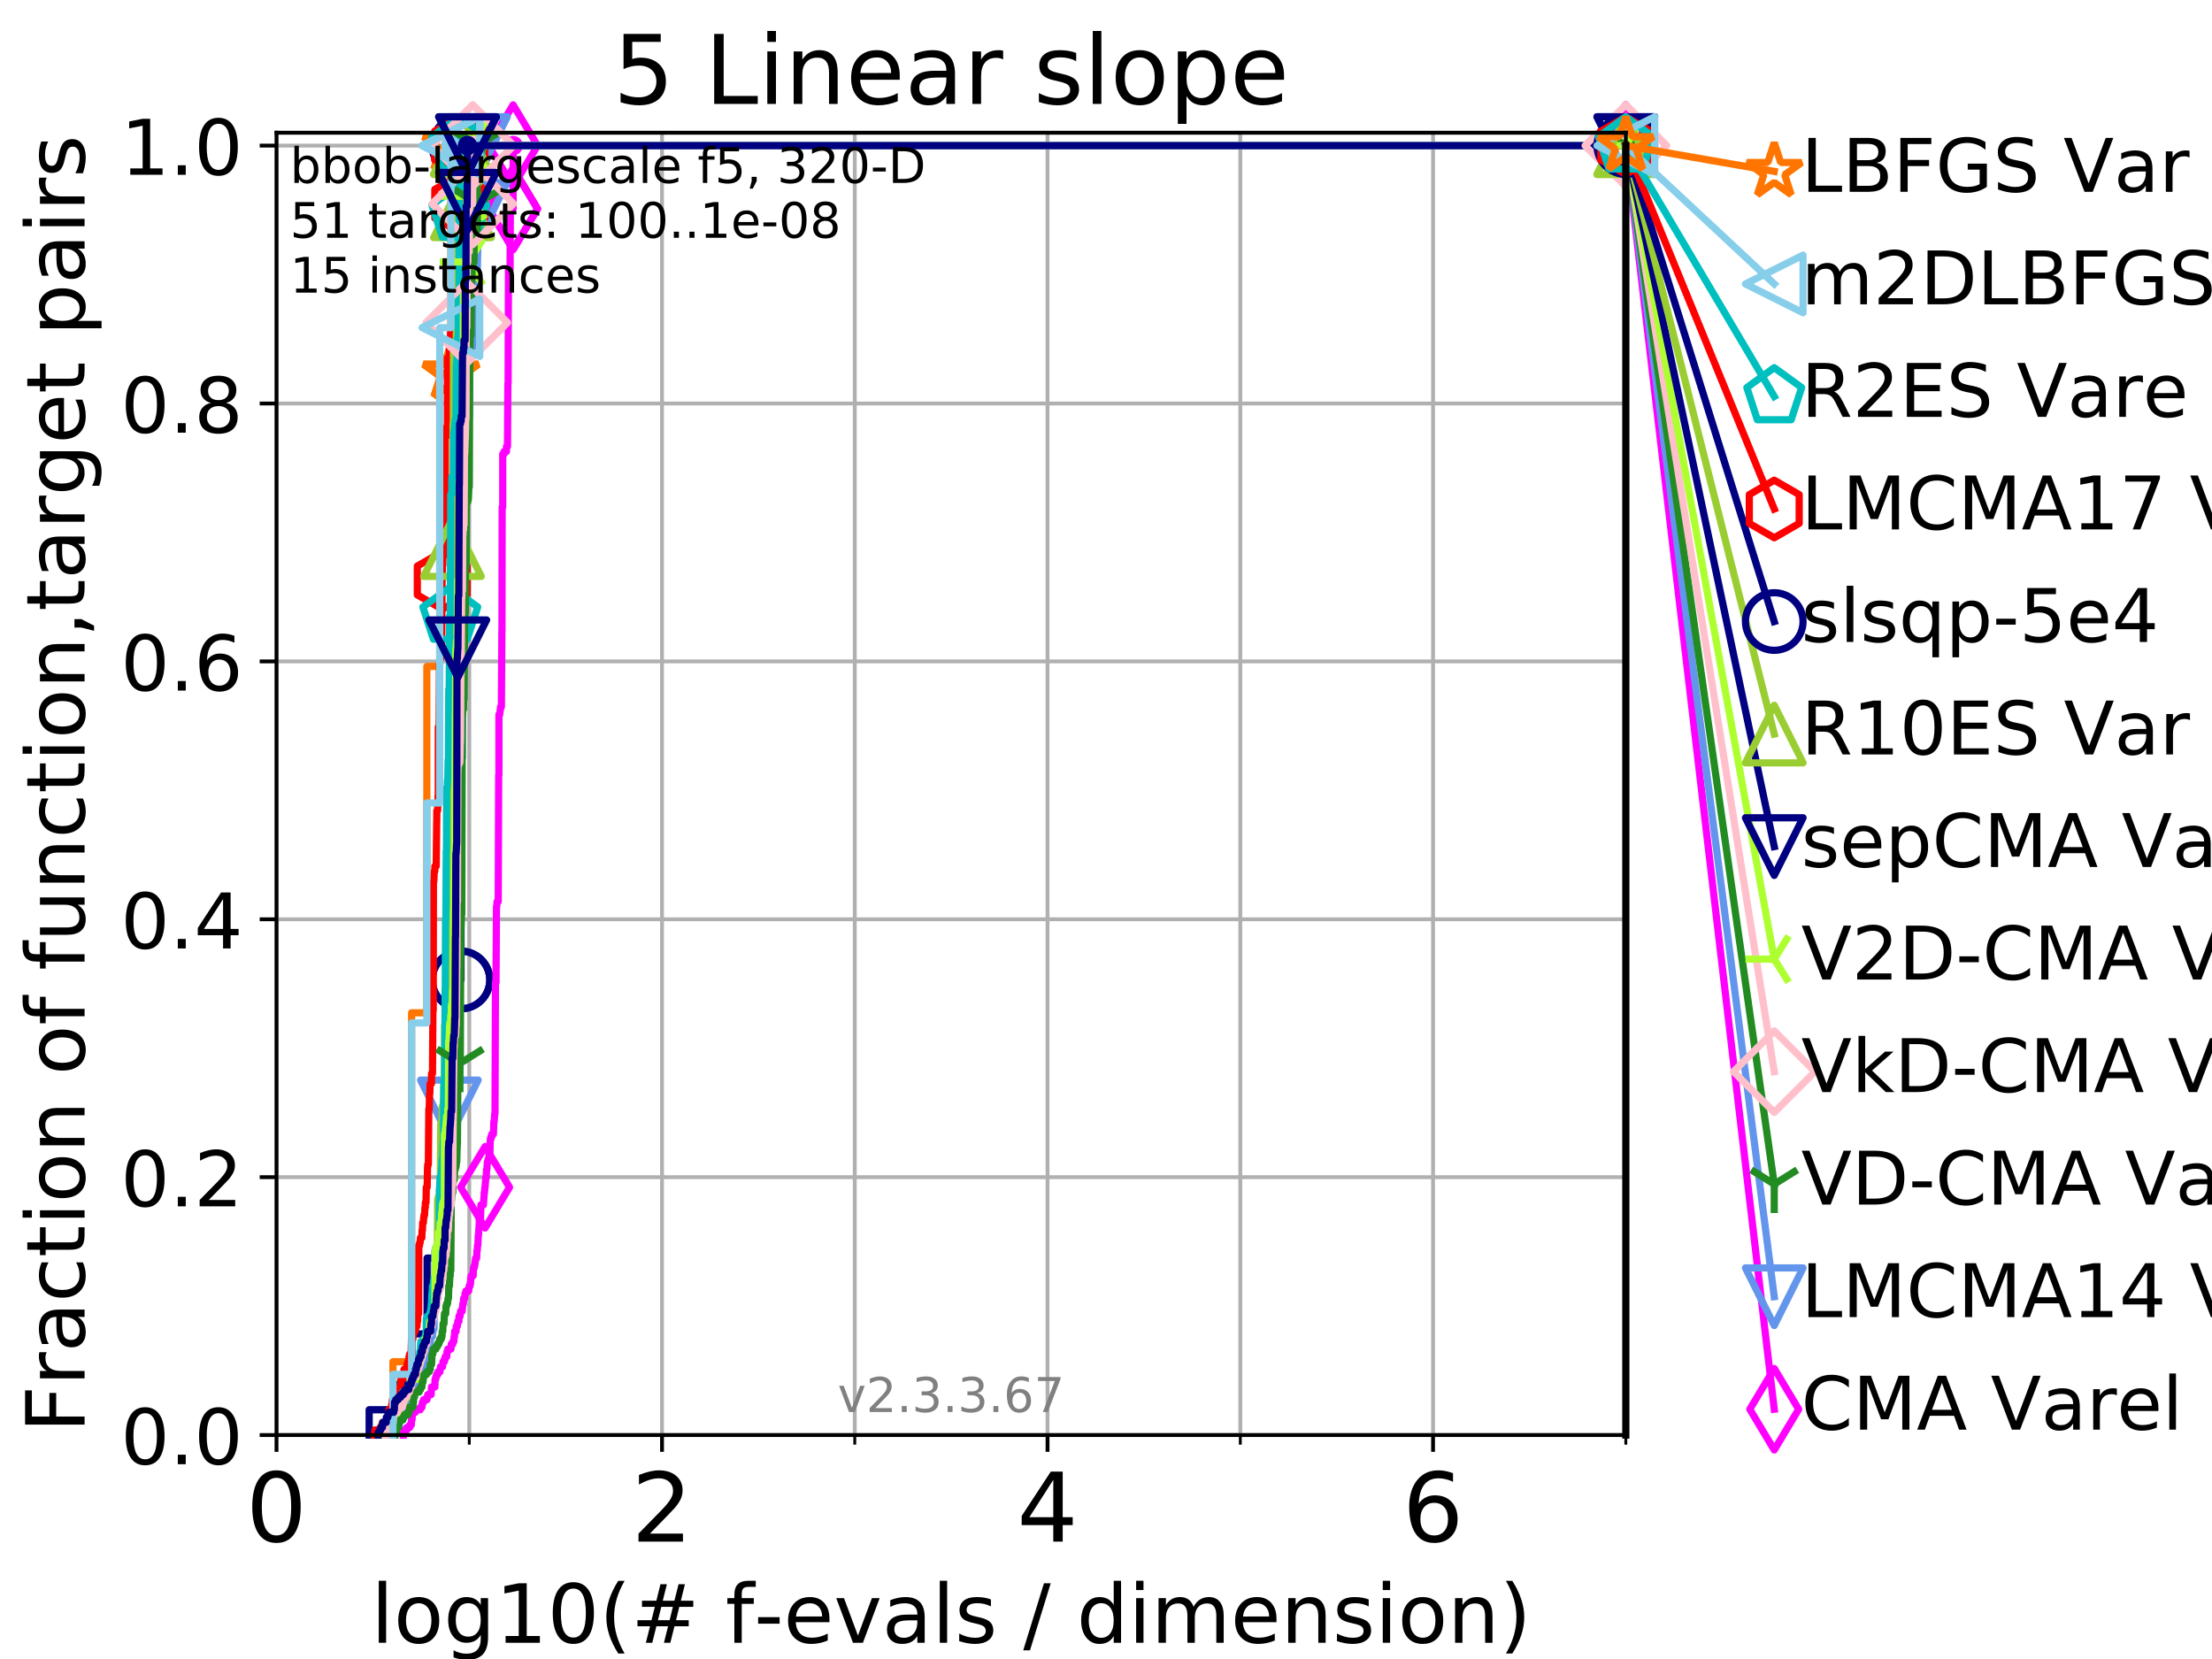 <?xml version="1.0" encoding="utf-8" standalone="no"?>
<!DOCTYPE svg PUBLIC "-//W3C//DTD SVG 1.1//EN"
  "http://www.w3.org/Graphics/SVG/1.1/DTD/svg11.dtd">
<!-- Created with matplotlib (https://matplotlib.org/) -->
<svg height="345.6pt" version="1.1" viewBox="0 0 460.8 345.6" width="460.8pt" xmlns="http://www.w3.org/2000/svg" xmlns:xlink="http://www.w3.org/1999/xlink">
 <defs>
  <style type="text/css">
*{stroke-linecap:butt;stroke-linejoin:round;}
  </style>
 </defs>
 <g id="figure_1">
  <g id="patch_1">
   <path d="M 0 345.6 
L 460.8 345.6 
L 460.8 0 
L 0 0 
z
" style="fill:#ffffff;"/>
  </g>
  <g id="axes_1">
   <g id="patch_2">
    <path d="M 57.6 298.944 
L 338.688 298.944 
L 338.688 27.648 
L 57.6 27.648 
z
" style="fill:#ffffff;"/>
   </g>
   <g id="matplotlib.axis_1">
    <g id="xtick_1">
     <g id="line2d_1">
      <path clip-path="url(#pc32c826e77)" d="M 57.6 298.944 
L 57.6 27.648 
" style="fill:none;stroke:#b0b0b0;stroke-linecap:square;stroke-width:0.8;"/>
     </g>
     <g id="line2d_2">
      <defs>
       <path d="M 0 0 
L 0 3.5 
" id="madc9c4dd3f" style="stroke:#000000;stroke-width:0.8;"/>
      </defs>
      <g>
       <use style="stroke:#000000;stroke-width:0.8;" x="57.6" xlink:href="#madc9c4dd3f" y="298.944"/>
      </g>
     </g>
     <g id="text_1">
      <!-- 0 -->
      <defs>
       <path d="M 31.781 66.406 
Q 24.172 66.406 20.328 58.906 
Q 16.5 51.422 16.5 36.375 
Q 16.5 21.391 20.328 13.891 
Q 24.172 6.391 31.781 6.391 
Q 39.453 6.391 43.281 13.891 
Q 47.125 21.391 47.125 36.375 
Q 47.125 51.422 43.281 58.906 
Q 39.453 66.406 31.781 66.406 
z
M 31.781 74.219 
Q 44.047 74.219 50.516 64.516 
Q 56.984 54.828 56.984 36.375 
Q 56.984 17.969 50.516 8.266 
Q 44.047 -1.422 31.781 -1.422 
Q 19.531 -1.422 13.062 8.266 
Q 6.594 17.969 6.594 36.375 
Q 6.594 54.828 13.062 64.516 
Q 19.531 74.219 31.781 74.219 
z
" id="DejaVuSans-48"/>
      </defs>
      <g transform="translate(51.237 321.141)scale(0.2 -0.2)">
       <use xlink:href="#DejaVuSans-48"/>
      </g>
     </g>
    </g>
    <g id="xtick_2">
     <g id="line2d_3">
      <path clip-path="url(#pc32c826e77)" d="M 137.911 298.944 
L 137.911 27.648 
" style="fill:none;stroke:#b0b0b0;stroke-linecap:square;stroke-width:0.8;"/>
     </g>
     <g id="line2d_4">
      <g>
       <use style="stroke:#000000;stroke-width:0.8;" x="137.911" xlink:href="#madc9c4dd3f" y="298.944"/>
      </g>
     </g>
     <g id="text_2">
      <!-- 2 -->
      <defs>
       <path d="M 19.188 8.297 
L 53.609 8.297 
L 53.609 0 
L 7.328 0 
L 7.328 8.297 
Q 12.938 14.109 22.625 23.891 
Q 32.328 33.688 34.812 36.531 
Q 39.547 41.844 41.422 45.531 
Q 43.312 49.219 43.312 52.781 
Q 43.312 58.594 39.234 62.25 
Q 35.156 65.922 28.609 65.922 
Q 23.969 65.922 18.812 64.312 
Q 13.672 62.703 7.812 59.422 
L 7.812 69.391 
Q 13.766 71.781 18.938 73 
Q 24.125 74.219 28.422 74.219 
Q 39.75 74.219 46.484 68.547 
Q 53.219 62.891 53.219 53.422 
Q 53.219 48.922 51.531 44.891 
Q 49.859 40.875 45.406 35.406 
Q 44.188 33.984 37.641 27.219 
Q 31.109 20.453 19.188 8.297 
z
" id="DejaVuSans-50"/>
      </defs>
      <g transform="translate(131.548 321.141)scale(0.2 -0.2)">
       <use xlink:href="#DejaVuSans-50"/>
      </g>
     </g>
    </g>
    <g id="xtick_3">
     <g id="line2d_5">
      <path clip-path="url(#pc32c826e77)" d="M 218.222 298.944 
L 218.222 27.648 
" style="fill:none;stroke:#b0b0b0;stroke-linecap:square;stroke-width:0.8;"/>
     </g>
     <g id="line2d_6">
      <g>
       <use style="stroke:#000000;stroke-width:0.8;" x="218.222" xlink:href="#madc9c4dd3f" y="298.944"/>
      </g>
     </g>
     <g id="text_3">
      <!-- 4 -->
      <defs>
       <path d="M 37.797 64.312 
L 12.891 25.391 
L 37.797 25.391 
z
M 35.203 72.906 
L 47.609 72.906 
L 47.609 25.391 
L 58.016 25.391 
L 58.016 17.188 
L 47.609 17.188 
L 47.609 0 
L 37.797 0 
L 37.797 17.188 
L 4.891 17.188 
L 4.891 26.703 
z
" id="DejaVuSans-52"/>
      </defs>
      <g transform="translate(211.859 321.141)scale(0.2 -0.2)">
       <use xlink:href="#DejaVuSans-52"/>
      </g>
     </g>
    </g>
    <g id="xtick_4">
     <g id="line2d_7">
      <path clip-path="url(#pc32c826e77)" d="M 298.533 298.944 
L 298.533 27.648 
" style="fill:none;stroke:#b0b0b0;stroke-linecap:square;stroke-width:0.8;"/>
     </g>
     <g id="line2d_8">
      <g>
       <use style="stroke:#000000;stroke-width:0.8;" x="298.533" xlink:href="#madc9c4dd3f" y="298.944"/>
      </g>
     </g>
     <g id="text_4">
      <!-- 6 -->
      <defs>
       <path d="M 33.016 40.375 
Q 26.375 40.375 22.484 35.828 
Q 18.609 31.297 18.609 23.391 
Q 18.609 15.531 22.484 10.953 
Q 26.375 6.391 33.016 6.391 
Q 39.656 6.391 43.531 10.953 
Q 47.406 15.531 47.406 23.391 
Q 47.406 31.297 43.531 35.828 
Q 39.656 40.375 33.016 40.375 
z
M 52.594 71.297 
L 52.594 62.312 
Q 48.875 64.062 45.094 64.984 
Q 41.312 65.922 37.594 65.922 
Q 27.828 65.922 22.672 59.328 
Q 17.531 52.734 16.797 39.406 
Q 19.672 43.656 24.016 45.922 
Q 28.375 48.188 33.594 48.188 
Q 44.578 48.188 50.953 41.516 
Q 57.328 34.859 57.328 23.391 
Q 57.328 12.156 50.688 5.359 
Q 44.047 -1.422 33.016 -1.422 
Q 20.359 -1.422 13.672 8.266 
Q 6.984 17.969 6.984 36.375 
Q 6.984 53.656 15.188 63.938 
Q 23.391 74.219 37.203 74.219 
Q 40.922 74.219 44.703 73.484 
Q 48.484 72.75 52.594 71.297 
z
" id="DejaVuSans-54"/>
      </defs>
      <g transform="translate(292.17 321.141)scale(0.2 -0.2)">
       <use xlink:href="#DejaVuSans-54"/>
      </g>
     </g>
    </g>
    <g id="xtick_5">
     <g id="line2d_9">
      <path clip-path="url(#pc32c826e77)" d="M 97.755 298.944 
L 97.755 27.648 
" style="fill:none;stroke:#b0b0b0;stroke-linecap:square;stroke-width:0.8;"/>
     </g>
     <g id="line2d_10">
      <defs>
       <path d="M 0 0 
L 0 2 
" id="m83205f284b" style="stroke:#000000;stroke-width:0.6;"/>
      </defs>
      <g>
       <use style="stroke:#000000;stroke-width:0.6;" x="97.755" xlink:href="#m83205f284b" y="298.944"/>
      </g>
     </g>
    </g>
    <g id="xtick_6">
     <g id="line2d_11">
      <path clip-path="url(#pc32c826e77)" d="M 178.066 298.944 
L 178.066 27.648 
" style="fill:none;stroke:#b0b0b0;stroke-linecap:square;stroke-width:0.8;"/>
     </g>
     <g id="line2d_12">
      <g>
       <use style="stroke:#000000;stroke-width:0.6;" x="178.066" xlink:href="#m83205f284b" y="298.944"/>
      </g>
     </g>
    </g>
    <g id="xtick_7">
     <g id="line2d_13">
      <path clip-path="url(#pc32c826e77)" d="M 258.377 298.944 
L 258.377 27.648 
" style="fill:none;stroke:#b0b0b0;stroke-linecap:square;stroke-width:0.8;"/>
     </g>
     <g id="line2d_14">
      <g>
       <use style="stroke:#000000;stroke-width:0.6;" x="258.377" xlink:href="#m83205f284b" y="298.944"/>
      </g>
     </g>
    </g>
    <g id="xtick_8">
     <g id="line2d_15">
      <path clip-path="url(#pc32c826e77)" d="M 338.688 298.944 
L 338.688 27.648 
" style="fill:none;stroke:#b0b0b0;stroke-linecap:square;stroke-width:0.8;"/>
     </g>
     <g id="line2d_16">
      <g>
       <use style="stroke:#000000;stroke-width:0.6;" x="338.688" xlink:href="#m83205f284b" y="298.944"/>
      </g>
     </g>
    </g>
    <g id="text_5">
     <!-- log10(# f-evals / dimension) -->
     <defs>
      <path d="M 9.422 75.984 
L 18.406 75.984 
L 18.406 0 
L 9.422 0 
z
" id="DejaVuSans-108"/>
      <path d="M 30.609 48.391 
Q 23.391 48.391 19.188 42.75 
Q 14.984 37.109 14.984 27.297 
Q 14.984 17.484 19.156 11.844 
Q 23.344 6.203 30.609 6.203 
Q 37.797 6.203 41.984 11.859 
Q 46.188 17.531 46.188 27.297 
Q 46.188 37.016 41.984 42.703 
Q 37.797 48.391 30.609 48.391 
z
M 30.609 56 
Q 42.328 56 49.016 48.375 
Q 55.719 40.766 55.719 27.297 
Q 55.719 13.875 49.016 6.219 
Q 42.328 -1.422 30.609 -1.422 
Q 18.844 -1.422 12.172 6.219 
Q 5.516 13.875 5.516 27.297 
Q 5.516 40.766 12.172 48.375 
Q 18.844 56 30.609 56 
z
" id="DejaVuSans-111"/>
      <path d="M 45.406 27.984 
Q 45.406 37.75 41.375 43.109 
Q 37.359 48.484 30.078 48.484 
Q 22.859 48.484 18.828 43.109 
Q 14.797 37.75 14.797 27.984 
Q 14.797 18.266 18.828 12.891 
Q 22.859 7.516 30.078 7.516 
Q 37.359 7.516 41.375 12.891 
Q 45.406 18.266 45.406 27.984 
z
M 54.391 6.781 
Q 54.391 -7.172 48.188 -13.984 
Q 42 -20.797 29.203 -20.797 
Q 24.469 -20.797 20.266 -20.094 
Q 16.062 -19.391 12.109 -17.922 
L 12.109 -9.188 
Q 16.062 -11.328 19.922 -12.344 
Q 23.781 -13.375 27.781 -13.375 
Q 36.625 -13.375 41.016 -8.766 
Q 45.406 -4.156 45.406 5.172 
L 45.406 9.625 
Q 42.625 4.781 38.281 2.391 
Q 33.938 0 27.875 0 
Q 17.828 0 11.672 7.656 
Q 5.516 15.328 5.516 27.984 
Q 5.516 40.672 11.672 48.328 
Q 17.828 56 27.875 56 
Q 33.938 56 38.281 53.609 
Q 42.625 51.219 45.406 46.391 
L 45.406 54.688 
L 54.391 54.688 
z
" id="DejaVuSans-103"/>
      <path d="M 12.406 8.297 
L 28.516 8.297 
L 28.516 63.922 
L 10.984 60.406 
L 10.984 69.391 
L 28.422 72.906 
L 38.281 72.906 
L 38.281 8.297 
L 54.391 8.297 
L 54.391 0 
L 12.406 0 
z
" id="DejaVuSans-49"/>
      <path d="M 31 75.875 
Q 24.469 64.656 21.281 53.656 
Q 18.109 42.672 18.109 31.391 
Q 18.109 20.125 21.312 9.062 
Q 24.516 -2 31 -13.188 
L 23.188 -13.188 
Q 15.875 -1.703 12.234 9.375 
Q 8.594 20.453 8.594 31.391 
Q 8.594 42.281 12.203 53.312 
Q 15.828 64.359 23.188 75.875 
z
" id="DejaVuSans-40"/>
      <path d="M 51.125 44 
L 36.922 44 
L 32.812 27.688 
L 47.125 27.688 
z
M 43.797 71.781 
L 38.719 51.516 
L 52.984 51.516 
L 58.109 71.781 
L 65.922 71.781 
L 60.891 51.516 
L 76.125 51.516 
L 76.125 44 
L 58.984 44 
L 54.984 27.688 
L 70.516 27.688 
L 70.516 20.219 
L 53.078 20.219 
L 48 0 
L 40.188 0 
L 45.219 20.219 
L 30.906 20.219 
L 25.875 0 
L 18.016 0 
L 23.094 20.219 
L 7.719 20.219 
L 7.719 27.688 
L 24.906 27.688 
L 29 44 
L 13.281 44 
L 13.281 51.516 
L 30.906 51.516 
L 35.891 71.781 
z
" id="DejaVuSans-35"/>
      <path id="DejaVuSans-32"/>
      <path d="M 37.109 75.984 
L 37.109 68.5 
L 28.516 68.5 
Q 23.688 68.5 21.797 66.547 
Q 19.922 64.594 19.922 59.516 
L 19.922 54.688 
L 34.719 54.688 
L 34.719 47.703 
L 19.922 47.703 
L 19.922 0 
L 10.891 0 
L 10.891 47.703 
L 2.297 47.703 
L 2.297 54.688 
L 10.891 54.688 
L 10.891 58.5 
Q 10.891 67.625 15.141 71.797 
Q 19.391 75.984 28.609 75.984 
z
" id="DejaVuSans-102"/>
      <path d="M 4.891 31.391 
L 31.203 31.391 
L 31.203 23.391 
L 4.891 23.391 
z
" id="DejaVuSans-45"/>
      <path d="M 56.203 29.594 
L 56.203 25.203 
L 14.891 25.203 
Q 15.484 15.922 20.484 11.062 
Q 25.484 6.203 34.422 6.203 
Q 39.594 6.203 44.453 7.469 
Q 49.312 8.734 54.109 11.281 
L 54.109 2.781 
Q 49.266 0.734 44.188 -0.344 
Q 39.109 -1.422 33.891 -1.422 
Q 20.797 -1.422 13.156 6.188 
Q 5.516 13.812 5.516 26.812 
Q 5.516 40.234 12.766 48.109 
Q 20.016 56 32.328 56 
Q 43.359 56 49.781 48.891 
Q 56.203 41.797 56.203 29.594 
z
M 47.219 32.234 
Q 47.125 39.594 43.094 43.984 
Q 39.062 48.391 32.422 48.391 
Q 24.906 48.391 20.391 44.141 
Q 15.875 39.891 15.188 32.172 
z
" id="DejaVuSans-101"/>
      <path d="M 2.984 54.688 
L 12.5 54.688 
L 29.594 8.797 
L 46.688 54.688 
L 56.203 54.688 
L 35.688 0 
L 23.484 0 
z
" id="DejaVuSans-118"/>
      <path d="M 34.281 27.484 
Q 23.391 27.484 19.188 25 
Q 14.984 22.516 14.984 16.5 
Q 14.984 11.719 18.141 8.906 
Q 21.297 6.109 26.703 6.109 
Q 34.188 6.109 38.703 11.406 
Q 43.219 16.703 43.219 25.484 
L 43.219 27.484 
z
M 52.203 31.203 
L 52.203 0 
L 43.219 0 
L 43.219 8.297 
Q 40.141 3.328 35.547 0.953 
Q 30.953 -1.422 24.312 -1.422 
Q 15.922 -1.422 10.953 3.297 
Q 6 8.016 6 15.922 
Q 6 25.141 12.172 29.828 
Q 18.359 34.516 30.609 34.516 
L 43.219 34.516 
L 43.219 35.406 
Q 43.219 41.609 39.141 45 
Q 35.062 48.391 27.688 48.391 
Q 23 48.391 18.547 47.266 
Q 14.109 46.141 10.016 43.891 
L 10.016 52.203 
Q 14.938 54.109 19.578 55.047 
Q 24.219 56 28.609 56 
Q 40.484 56 46.344 49.844 
Q 52.203 43.703 52.203 31.203 
z
" id="DejaVuSans-97"/>
      <path d="M 44.281 53.078 
L 44.281 44.578 
Q 40.484 46.531 36.375 47.5 
Q 32.281 48.484 27.875 48.484 
Q 21.188 48.484 17.844 46.438 
Q 14.5 44.391 14.5 40.281 
Q 14.5 37.156 16.891 35.375 
Q 19.281 33.594 26.516 31.984 
L 29.594 31.297 
Q 39.156 29.25 43.188 25.516 
Q 47.219 21.781 47.219 15.094 
Q 47.219 7.469 41.188 3.016 
Q 35.156 -1.422 24.609 -1.422 
Q 20.219 -1.422 15.453 -0.562 
Q 10.688 0.297 5.422 2 
L 5.422 11.281 
Q 10.406 8.688 15.234 7.391 
Q 20.062 6.109 24.812 6.109 
Q 31.156 6.109 34.562 8.281 
Q 37.984 10.453 37.984 14.406 
Q 37.984 18.062 35.516 20.016 
Q 33.062 21.969 24.703 23.781 
L 21.578 24.516 
Q 13.234 26.266 9.516 29.906 
Q 5.812 33.547 5.812 39.891 
Q 5.812 47.609 11.281 51.797 
Q 16.75 56 26.812 56 
Q 31.781 56 36.172 55.266 
Q 40.578 54.547 44.281 53.078 
z
" id="DejaVuSans-115"/>
      <path d="M 25.391 72.906 
L 33.688 72.906 
L 8.297 -9.281 
L 0 -9.281 
z
" id="DejaVuSans-47"/>
      <path d="M 45.406 46.391 
L 45.406 75.984 
L 54.391 75.984 
L 54.391 0 
L 45.406 0 
L 45.406 8.203 
Q 42.578 3.328 38.25 0.953 
Q 33.938 -1.422 27.875 -1.422 
Q 17.969 -1.422 11.734 6.484 
Q 5.516 14.406 5.516 27.297 
Q 5.516 40.188 11.734 48.094 
Q 17.969 56 27.875 56 
Q 33.938 56 38.25 53.625 
Q 42.578 51.266 45.406 46.391 
z
M 14.797 27.297 
Q 14.797 17.391 18.875 11.75 
Q 22.953 6.109 30.078 6.109 
Q 37.203 6.109 41.297 11.75 
Q 45.406 17.391 45.406 27.297 
Q 45.406 37.203 41.297 42.844 
Q 37.203 48.484 30.078 48.484 
Q 22.953 48.484 18.875 42.844 
Q 14.797 37.203 14.797 27.297 
z
" id="DejaVuSans-100"/>
      <path d="M 9.422 54.688 
L 18.406 54.688 
L 18.406 0 
L 9.422 0 
z
M 9.422 75.984 
L 18.406 75.984 
L 18.406 64.594 
L 9.422 64.594 
z
" id="DejaVuSans-105"/>
      <path d="M 52 44.188 
Q 55.375 50.25 60.062 53.125 
Q 64.75 56 71.094 56 
Q 79.641 56 84.281 50.016 
Q 88.922 44.047 88.922 33.016 
L 88.922 0 
L 79.891 0 
L 79.891 32.719 
Q 79.891 40.578 77.094 44.375 
Q 74.312 48.188 68.609 48.188 
Q 61.625 48.188 57.562 43.547 
Q 53.516 38.922 53.516 30.906 
L 53.516 0 
L 44.484 0 
L 44.484 32.719 
Q 44.484 40.625 41.703 44.406 
Q 38.922 48.188 33.109 48.188 
Q 26.219 48.188 22.156 43.531 
Q 18.109 38.875 18.109 30.906 
L 18.109 0 
L 9.078 0 
L 9.078 54.688 
L 18.109 54.688 
L 18.109 46.188 
Q 21.188 51.219 25.484 53.609 
Q 29.781 56 35.688 56 
Q 41.656 56 45.828 52.969 
Q 50 49.953 52 44.188 
z
" id="DejaVuSans-109"/>
      <path d="M 54.891 33.016 
L 54.891 0 
L 45.906 0 
L 45.906 32.719 
Q 45.906 40.484 42.875 44.328 
Q 39.844 48.188 33.797 48.188 
Q 26.516 48.188 22.312 43.547 
Q 18.109 38.922 18.109 30.906 
L 18.109 0 
L 9.078 0 
L 9.078 54.688 
L 18.109 54.688 
L 18.109 46.188 
Q 21.344 51.125 25.703 53.562 
Q 30.078 56 35.797 56 
Q 45.219 56 50.047 50.172 
Q 54.891 44.344 54.891 33.016 
z
" id="DejaVuSans-110"/>
      <path d="M 8.016 75.875 
L 15.828 75.875 
Q 23.141 64.359 26.781 53.312 
Q 30.422 42.281 30.422 31.391 
Q 30.422 20.453 26.781 9.375 
Q 23.141 -1.703 15.828 -13.188 
L 8.016 -13.188 
Q 14.5 -2 17.703 9.062 
Q 20.906 20.125 20.906 31.391 
Q 20.906 42.672 17.703 53.656 
Q 14.5 64.656 8.016 75.875 
z
" id="DejaVuSans-41"/>
     </defs>
     <g transform="translate(77.303 342.218)scale(0.17 -0.17)">
      <use xlink:href="#DejaVuSans-108"/>
      <use x="27.783" xlink:href="#DejaVuSans-111"/>
      <use x="88.965" xlink:href="#DejaVuSans-103"/>
      <use x="152.441" xlink:href="#DejaVuSans-49"/>
      <use x="216.064" xlink:href="#DejaVuSans-48"/>
      <use x="279.688" xlink:href="#DejaVuSans-40"/>
      <use x="318.701" xlink:href="#DejaVuSans-35"/>
      <use x="402.49" xlink:href="#DejaVuSans-32"/>
      <use x="434.277" xlink:href="#DejaVuSans-102"/>
      <use x="469.404" xlink:href="#DejaVuSans-45"/>
      <use x="505.488" xlink:href="#DejaVuSans-101"/>
      <use x="567.012" xlink:href="#DejaVuSans-118"/>
      <use x="626.191" xlink:href="#DejaVuSans-97"/>
      <use x="687.471" xlink:href="#DejaVuSans-108"/>
      <use x="715.254" xlink:href="#DejaVuSans-115"/>
      <use x="767.354" xlink:href="#DejaVuSans-32"/>
      <use x="799.141" xlink:href="#DejaVuSans-47"/>
      <use x="832.832" xlink:href="#DejaVuSans-32"/>
      <use x="864.619" xlink:href="#DejaVuSans-100"/>
      <use x="928.096" xlink:href="#DejaVuSans-105"/>
      <use x="955.879" xlink:href="#DejaVuSans-109"/>
      <use x="1053.291" xlink:href="#DejaVuSans-101"/>
      <use x="1114.814" xlink:href="#DejaVuSans-110"/>
      <use x="1178.193" xlink:href="#DejaVuSans-115"/>
      <use x="1230.293" xlink:href="#DejaVuSans-105"/>
      <use x="1258.076" xlink:href="#DejaVuSans-111"/>
      <use x="1319.258" xlink:href="#DejaVuSans-110"/>
      <use x="1382.637" xlink:href="#DejaVuSans-41"/>
     </g>
    </g>
   </g>
   <g id="matplotlib.axis_2">
    <g id="ytick_1">
     <g id="line2d_17">
      <path clip-path="url(#pc32c826e77)" d="M 57.6 298.944 
L 338.688 298.944 
" style="fill:none;stroke:#b0b0b0;stroke-linecap:square;stroke-width:0.8;"/>
     </g>
     <g id="line2d_18">
      <defs>
       <path d="M 0 0 
L -3.5 0 
" id="me06b9e18ac" style="stroke:#000000;stroke-width:0.8;"/>
      </defs>
      <g>
       <use style="stroke:#000000;stroke-width:0.8;" x="57.6" xlink:href="#me06b9e18ac" y="298.944"/>
      </g>
     </g>
     <g id="text_6">
      <!-- 0.0 -->
      <defs>
       <path d="M 10.688 12.406 
L 21 12.406 
L 21 0 
L 10.688 0 
z
" id="DejaVuSans-46"/>
      </defs>
      <g transform="translate(25.155 305.023)scale(0.16 -0.16)">
       <use xlink:href="#DejaVuSans-48"/>
       <use x="63.623" xlink:href="#DejaVuSans-46"/>
       <use x="95.41" xlink:href="#DejaVuSans-48"/>
      </g>
     </g>
    </g>
    <g id="ytick_2">
     <g id="line2d_19">
      <path clip-path="url(#pc32c826e77)" d="M 57.6 245.222 
L 338.688 245.222 
" style="fill:none;stroke:#b0b0b0;stroke-linecap:square;stroke-width:0.8;"/>
     </g>
     <g id="line2d_20">
      <g>
       <use style="stroke:#000000;stroke-width:0.8;" x="57.6" xlink:href="#me06b9e18ac" y="245.222"/>
      </g>
     </g>
     <g id="text_7">
      <!-- 0.2 -->
      <g transform="translate(25.155 251.301)scale(0.16 -0.16)">
       <use xlink:href="#DejaVuSans-48"/>
       <use x="63.623" xlink:href="#DejaVuSans-46"/>
       <use x="95.41" xlink:href="#DejaVuSans-50"/>
      </g>
     </g>
    </g>
    <g id="ytick_3">
     <g id="line2d_21">
      <path clip-path="url(#pc32c826e77)" d="M 57.6 191.5 
L 338.688 191.5 
" style="fill:none;stroke:#b0b0b0;stroke-linecap:square;stroke-width:0.8;"/>
     </g>
     <g id="line2d_22">
      <g>
       <use style="stroke:#000000;stroke-width:0.8;" x="57.6" xlink:href="#me06b9e18ac" y="191.5"/>
      </g>
     </g>
     <g id="text_8">
      <!-- 0.4 -->
      <g transform="translate(25.155 197.579)scale(0.16 -0.16)">
       <use xlink:href="#DejaVuSans-48"/>
       <use x="63.623" xlink:href="#DejaVuSans-46"/>
       <use x="95.41" xlink:href="#DejaVuSans-52"/>
      </g>
     </g>
    </g>
    <g id="ytick_4">
     <g id="line2d_23">
      <path clip-path="url(#pc32c826e77)" d="M 57.6 137.778 
L 338.688 137.778 
" style="fill:none;stroke:#b0b0b0;stroke-linecap:square;stroke-width:0.8;"/>
     </g>
     <g id="line2d_24">
      <g>
       <use style="stroke:#000000;stroke-width:0.8;" x="57.6" xlink:href="#me06b9e18ac" y="137.778"/>
      </g>
     </g>
     <g id="text_9">
      <!-- 0.6 -->
      <g transform="translate(25.155 143.857)scale(0.16 -0.16)">
       <use xlink:href="#DejaVuSans-48"/>
       <use x="63.623" xlink:href="#DejaVuSans-46"/>
       <use x="95.41" xlink:href="#DejaVuSans-54"/>
      </g>
     </g>
    </g>
    <g id="ytick_5">
     <g id="line2d_25">
      <path clip-path="url(#pc32c826e77)" d="M 57.6 84.056 
L 338.688 84.056 
" style="fill:none;stroke:#b0b0b0;stroke-linecap:square;stroke-width:0.8;"/>
     </g>
     <g id="line2d_26">
      <g>
       <use style="stroke:#000000;stroke-width:0.8;" x="57.6" xlink:href="#me06b9e18ac" y="84.056"/>
      </g>
     </g>
     <g id="text_10">
      <!-- 0.8 -->
      <defs>
       <path d="M 31.781 34.625 
Q 24.75 34.625 20.719 30.859 
Q 16.703 27.094 16.703 20.516 
Q 16.703 13.922 20.719 10.156 
Q 24.75 6.391 31.781 6.391 
Q 38.812 6.391 42.859 10.172 
Q 46.922 13.969 46.922 20.516 
Q 46.922 27.094 42.891 30.859 
Q 38.875 34.625 31.781 34.625 
z
M 21.922 38.812 
Q 15.578 40.375 12.031 44.719 
Q 8.5 49.078 8.5 55.328 
Q 8.5 64.062 14.719 69.141 
Q 20.953 74.219 31.781 74.219 
Q 42.672 74.219 48.875 69.141 
Q 55.078 64.062 55.078 55.328 
Q 55.078 49.078 51.531 44.719 
Q 48 40.375 41.703 38.812 
Q 48.828 37.156 52.797 32.312 
Q 56.781 27.484 56.781 20.516 
Q 56.781 9.906 50.312 4.234 
Q 43.844 -1.422 31.781 -1.422 
Q 19.734 -1.422 13.25 4.234 
Q 6.781 9.906 6.781 20.516 
Q 6.781 27.484 10.781 32.312 
Q 14.797 37.156 21.922 38.812 
z
M 18.312 54.391 
Q 18.312 48.734 21.844 45.562 
Q 25.391 42.391 31.781 42.391 
Q 38.141 42.391 41.719 45.562 
Q 45.312 48.734 45.312 54.391 
Q 45.312 60.062 41.719 63.234 
Q 38.141 66.406 31.781 66.406 
Q 25.391 66.406 21.844 63.234 
Q 18.312 60.062 18.312 54.391 
z
" id="DejaVuSans-56"/>
      </defs>
      <g transform="translate(25.155 90.135)scale(0.16 -0.16)">
       <use xlink:href="#DejaVuSans-48"/>
       <use x="63.623" xlink:href="#DejaVuSans-46"/>
       <use x="95.41" xlink:href="#DejaVuSans-56"/>
      </g>
     </g>
    </g>
    <g id="ytick_6">
     <g id="line2d_27">
      <path clip-path="url(#pc32c826e77)" d="M 57.6 30.334 
L 338.688 30.334 
" style="fill:none;stroke:#b0b0b0;stroke-linecap:square;stroke-width:0.8;"/>
     </g>
     <g id="line2d_28">
      <g>
       <use style="stroke:#000000;stroke-width:0.8;" x="57.6" xlink:href="#me06b9e18ac" y="30.334"/>
      </g>
     </g>
     <g id="text_11">
      <!-- 1.0 -->
      <g transform="translate(25.155 36.413)scale(0.16 -0.16)">
       <use xlink:href="#DejaVuSans-49"/>
       <use x="63.623" xlink:href="#DejaVuSans-46"/>
       <use x="95.41" xlink:href="#DejaVuSans-48"/>
      </g>
     </g>
    </g>
    <g id="text_12">
     <!-- Fraction of function,target pairs -->
     <defs>
      <path d="M 9.812 72.906 
L 51.703 72.906 
L 51.703 64.594 
L 19.672 64.594 
L 19.672 43.109 
L 48.578 43.109 
L 48.578 34.812 
L 19.672 34.812 
L 19.672 0 
L 9.812 0 
z
" id="DejaVuSans-70"/>
      <path d="M 41.109 46.297 
Q 39.594 47.172 37.812 47.578 
Q 36.031 48 33.891 48 
Q 26.266 48 22.188 43.047 
Q 18.109 38.094 18.109 28.812 
L 18.109 0 
L 9.078 0 
L 9.078 54.688 
L 18.109 54.688 
L 18.109 46.188 
Q 20.953 51.172 25.484 53.578 
Q 30.031 56 36.531 56 
Q 37.453 56 38.578 55.875 
Q 39.703 55.766 41.062 55.516 
z
" id="DejaVuSans-114"/>
      <path d="M 48.781 52.594 
L 48.781 44.188 
Q 44.969 46.297 41.141 47.344 
Q 37.312 48.391 33.406 48.391 
Q 24.656 48.391 19.812 42.844 
Q 14.984 37.312 14.984 27.297 
Q 14.984 17.281 19.812 11.734 
Q 24.656 6.203 33.406 6.203 
Q 37.312 6.203 41.141 7.25 
Q 44.969 8.297 48.781 10.406 
L 48.781 2.094 
Q 45.016 0.344 40.984 -0.531 
Q 36.969 -1.422 32.422 -1.422 
Q 20.062 -1.422 12.781 6.344 
Q 5.516 14.109 5.516 27.297 
Q 5.516 40.672 12.859 48.328 
Q 20.219 56 33.016 56 
Q 37.156 56 41.109 55.141 
Q 45.062 54.297 48.781 52.594 
z
" id="DejaVuSans-99"/>
      <path d="M 18.312 70.219 
L 18.312 54.688 
L 36.812 54.688 
L 36.812 47.703 
L 18.312 47.703 
L 18.312 18.016 
Q 18.312 11.328 20.141 9.422 
Q 21.969 7.516 27.594 7.516 
L 36.812 7.516 
L 36.812 0 
L 27.594 0 
Q 17.188 0 13.234 3.875 
Q 9.281 7.766 9.281 18.016 
L 9.281 47.703 
L 2.688 47.703 
L 2.688 54.688 
L 9.281 54.688 
L 9.281 70.219 
z
" id="DejaVuSans-116"/>
      <path d="M 8.5 21.578 
L 8.5 54.688 
L 17.484 54.688 
L 17.484 21.922 
Q 17.484 14.156 20.5 10.266 
Q 23.531 6.391 29.594 6.391 
Q 36.859 6.391 41.078 11.031 
Q 45.312 15.672 45.312 23.688 
L 45.312 54.688 
L 54.297 54.688 
L 54.297 0 
L 45.312 0 
L 45.312 8.406 
Q 42.047 3.422 37.719 1 
Q 33.406 -1.422 27.688 -1.422 
Q 18.266 -1.422 13.375 4.438 
Q 8.5 10.297 8.5 21.578 
z
M 31.109 56 
z
" id="DejaVuSans-117"/>
      <path d="M 11.719 12.406 
L 22.016 12.406 
L 22.016 4 
L 14.016 -11.625 
L 7.719 -11.625 
L 11.719 4 
z
" id="DejaVuSans-44"/>
      <path d="M 18.109 8.203 
L 18.109 -20.797 
L 9.078 -20.797 
L 9.078 54.688 
L 18.109 54.688 
L 18.109 46.391 
Q 20.953 51.266 25.266 53.625 
Q 29.594 56 35.594 56 
Q 45.562 56 51.781 48.094 
Q 58.016 40.188 58.016 27.297 
Q 58.016 14.406 51.781 6.484 
Q 45.562 -1.422 35.594 -1.422 
Q 29.594 -1.422 25.266 0.953 
Q 20.953 3.328 18.109 8.203 
z
M 48.688 27.297 
Q 48.688 37.203 44.609 42.844 
Q 40.531 48.484 33.406 48.484 
Q 26.266 48.484 22.188 42.844 
Q 18.109 37.203 18.109 27.297 
Q 18.109 17.391 22.188 11.75 
Q 26.266 6.109 33.406 6.109 
Q 40.531 6.109 44.609 11.75 
Q 48.688 17.391 48.688 27.297 
z
" id="DejaVuSans-112"/>
     </defs>
     <g transform="translate(17.62 298.435)rotate(-90)scale(0.17 -0.17)">
      <use xlink:href="#DejaVuSans-70"/>
      <use x="57.41" xlink:href="#DejaVuSans-114"/>
      <use x="98.523" xlink:href="#DejaVuSans-97"/>
      <use x="159.803" xlink:href="#DejaVuSans-99"/>
      <use x="214.783" xlink:href="#DejaVuSans-116"/>
      <use x="253.992" xlink:href="#DejaVuSans-105"/>
      <use x="281.775" xlink:href="#DejaVuSans-111"/>
      <use x="342.957" xlink:href="#DejaVuSans-110"/>
      <use x="406.336" xlink:href="#DejaVuSans-32"/>
      <use x="438.123" xlink:href="#DejaVuSans-111"/>
      <use x="499.305" xlink:href="#DejaVuSans-102"/>
      <use x="534.51" xlink:href="#DejaVuSans-32"/>
      <use x="566.297" xlink:href="#DejaVuSans-102"/>
      <use x="601.502" xlink:href="#DejaVuSans-117"/>
      <use x="664.881" xlink:href="#DejaVuSans-110"/>
      <use x="728.26" xlink:href="#DejaVuSans-99"/>
      <use x="783.24" xlink:href="#DejaVuSans-116"/>
      <use x="822.449" xlink:href="#DejaVuSans-105"/>
      <use x="850.232" xlink:href="#DejaVuSans-111"/>
      <use x="911.414" xlink:href="#DejaVuSans-110"/>
      <use x="974.793" xlink:href="#DejaVuSans-44"/>
      <use x="1006.58" xlink:href="#DejaVuSans-116"/>
      <use x="1045.789" xlink:href="#DejaVuSans-97"/>
      <use x="1107.068" xlink:href="#DejaVuSans-114"/>
      <use x="1148.166" xlink:href="#DejaVuSans-103"/>
      <use x="1211.643" xlink:href="#DejaVuSans-101"/>
      <use x="1273.166" xlink:href="#DejaVuSans-116"/>
      <use x="1312.375" xlink:href="#DejaVuSans-32"/>
      <use x="1344.162" xlink:href="#DejaVuSans-112"/>
      <use x="1407.639" xlink:href="#DejaVuSans-97"/>
      <use x="1468.918" xlink:href="#DejaVuSans-105"/>
      <use x="1496.701" xlink:href="#DejaVuSans-114"/>
      <use x="1537.814" xlink:href="#DejaVuSans-115"/>
     </g>
    </g>
   </g>
   <g id="line2d_29">
    <defs>
     <path d="M 0 1.5 
C 0.398 1.5 0.779 1.342 1.061 1.061 
C 1.342 0.779 1.5 0.398 1.5 0 
C 1.5 -0.398 1.342 -0.779 1.061 -1.061 
C 0.779 -1.342 0.398 -1.5 0 -1.5 
C -0.398 -1.5 -0.779 -1.342 -1.061 -1.061 
C -1.342 -0.779 -1.5 -0.398 -1.5 0 
C -1.5 0.398 -1.342 0.779 -1.061 1.061 
C -0.779 1.342 -0.398 1.5 0 1.5 
z
" id="m288ca32cb5" style="stroke:#000080;"/>
    </defs>
    <g>
     <use style="fill:#000080;stroke:#000080;" x="96.039" xlink:href="#m288ca32cb5" y="30.334"/>
     <use style="fill:#000080;stroke:#000080;" x="96.039" xlink:href="#m288ca32cb5" y="30.334"/>
    </g>
   </g>
   <g id="line2d_30">
    <path d="M 76.904 298.944 
L 76.904 293.677 
L 81.912 293.677 
L 81.912 288.41 
L 85.798 288.41 
L 85.798 277.877 
L 88.974 277.877 
L 88.974 262.076 
L 91.659 262.076 
L 91.659 246.275 
L 93.986 246.275 
L 93.986 204.141 
L 96.039 204.141 
L 96.039 30.334 
L 338.688 30.334 
" style="fill:none;stroke:#000080;stroke-linecap:square;stroke-width:1.5;"/>
   </g>
   <g id="line2d_31">
    <defs>
     <path d="M 0 6 
C 1.591 6 3.117 5.368 4.243 4.243 
C 5.368 3.117 6 1.591 6 0 
C 6 -1.591 5.368 -3.117 4.243 -4.243 
C 3.117 -5.368 1.591 -6 0 -6 
C -1.591 -6 -3.117 -5.368 -4.243 -4.243 
C -5.368 -3.117 -6 -1.591 -6 0 
C -6 1.591 -5.368 3.117 -4.243 4.243 
C -3.117 5.368 -1.591 6 0 6 
z
" id="mb9ea20c6e1" style="stroke:#000080;stroke-width:1.5;"/>
    </defs>
    <g>
     <use style="fill-opacity:0;stroke:#000080;stroke-width:1.5;" x="96.039" xlink:href="#mb9ea20c6e1" y="204.141"/>
     <use style="fill-opacity:0;stroke:#000080;stroke-width:1.5;" x="96.039" xlink:href="#mb9ea20c6e1" y="204.141"/>
     <use style="fill-opacity:0;stroke:#000080;stroke-width:1.5;" x="96.039" xlink:href="#mb9ea20c6e1" y="30.334"/>
     <use style="fill-opacity:0;stroke:#000080;stroke-width:1.5;" x="96.039" xlink:href="#mb9ea20c6e1" y="30.334"/>
     <use style="fill-opacity:0;stroke:#000080;stroke-width:1.5;" x="338.688" xlink:href="#mb9ea20c6e1" y="30.334"/>
    </g>
   </g>
   <g id="line2d_32">
    <path style="fill:none;stroke:#000080;stroke-linecap:square;stroke-width:1.5;"/>
    <g/>
   </g>
   <g id="line2d_33">
    <defs>
     <path d="M 0 1.5 
C 0.398 1.5 0.779 1.342 1.061 1.061 
C 1.342 0.779 1.5 0.398 1.5 0 
C 1.5 -0.398 1.342 -0.779 1.061 -1.061 
C 0.779 -1.342 0.398 -1.5 0 -1.5 
C -0.398 -1.5 -0.779 -1.342 -1.061 -1.061 
C -1.342 -0.779 -1.5 -0.398 -1.5 0 
C -1.5 0.398 -1.342 0.779 -1.061 1.061 
C -0.779 1.342 -0.398 1.5 0 1.5 
z
" id="m8b4bc08568" style="stroke:#ff00ff;"/>
    </defs>
    <g>
     <use style="fill:#ff00ff;stroke:#ff00ff;" x="106.893" xlink:href="#m8b4bc08568" y="30.334"/>
     <use style="fill:#ff00ff;stroke:#ff00ff;" x="106.893" xlink:href="#m8b4bc08568" y="30.334"/>
    </g>
   </g>
   <g id="line2d_34">
    <path d="M 84.011 298.944 
L 84.011 298.417 
L 84.166 298.417 
L 84.166 297.891 
L 84.75 297.891 
L 84.75 297.364 
L 85.36 297.364 
L 85.36 296.837 
L 85.689 296.837 
L 85.711 295.784 
L 85.83 295.784 
L 85.938 294.204 
L 86.529 294.204 
L 86.529 293.677 
L 87.546 293.677 
L 87.546 293.15 
L 87.914 293.15 
L 87.991 292.097 
L 88.246 292.097 
L 88.246 291.57 
L 88.956 291.57 
L 88.956 291.044 
L 89.108 291.044 
L 89.108 290.517 
L 89.81 290.517 
L 89.896 288.937 
L 90.6 288.937 
L 90.624 287.357 
L 90.771 287.357 
L 90.771 286.83 
L 90.933 286.83 
L 90.933 286.304 
L 91.229 286.304 
L 91.229 285.777 
L 91.644 285.777 
L 91.752 284.723 
L 92.2 284.723 
L 92.297 283.67 
L 92.571 283.67 
L 92.571 283.143 
L 92.746 283.143 
L 92.746 282.617 
L 93.055 282.617 
L 93.119 281.563 
L 93.296 281.563 
L 93.296 281.037 
L 93.946 281.037 
L 94.013 279.983 
L 94.334 279.983 
L 94.334 279.457 
L 94.545 279.457 
L 94.604 278.403 
L 94.695 278.403 
L 94.708 277.35 
L 95.017 277.35 
L 95.036 276.296 
L 95.264 276.296 
L 95.371 275.243 
L 95.613 275.243 
L 95.613 274.19 
L 95.851 274.19 
L 95.96 273.136 
L 96.284 273.136 
L 96.36 272.083 
L 96.414 272.083 
L 96.414 271.556 
L 96.543 271.556 
L 96.572 270.503 
L 96.803 270.503 
L 96.878 269.45 
L 97.066 269.45 
L 97.066 268.923 
L 97.646 268.923 
L 97.745 267.87 
L 97.924 267.87 
L 97.924 267.343 
L 98.037 267.343 
L 98.047 266.289 
L 98.149 266.289 
L 98.149 265.763 
L 98.57 265.763 
L 98.627 264.183 
L 98.787 264.183 
L 98.787 263.656 
L 98.905 263.656 
L 99.012 262.603 
L 99.077 262.603 
L 99.077 262.076 
L 99.303 262.076 
L 99.358 260.496 
L 99.423 260.496 
L 99.462 259.443 
L 99.546 259.443 
L 99.634 257.336 
L 99.678 257.336 
L 99.771 255.756 
L 99.8 255.756 
L 99.863 253.649 
L 100.117 253.649 
L 100.179 251.016 
L 100.706 251.016 
L 100.807 249.436 
L 100.821 249.436 
L 100.88 248.382 
L 100.94 248.382 
L 101.003 247.329 
L 101.053 247.329 
L 101.161 245.749 
L 101.187 245.749 
L 101.187 245.222 
L 101.308 245.222 
L 101.343 243.642 
L 101.428 243.642 
L 101.516 242.062 
L 101.664 242.062 
L 101.664 241.535 
L 101.786 241.535 
L 101.889 240.482 
L 102.056 240.482 
L 102.133 237.322 
L 102.272 237.322 
L 102.272 236.795 
L 102.444 236.795 
L 102.444 236.268 
L 102.79 236.268 
L 102.876 233.635 
L 102.945 233.635 
L 103.054 232.055 
L 103.118 232.055 
L 103.214 204.667 
L 103.333 204.667 
L 103.428 188.867 
L 103.475 188.867 
L 103.553 187.813 
L 103.79 187.813 
L 103.886 161.479 
L 103.936 161.479 
L 103.936 148.838 
L 104.107 148.838 
L 104.213 147.785 
L 104.262 147.785 
L 104.262 147.258 
L 104.448 147.258 
L 104.548 131.458 
L 104.567 131.458 
L 104.611 105.65 
L 104.724 105.65 
L 104.724 94.59 
L 105.004 94.59 
L 105.004 94.063 
L 105.51 94.063 
L 105.517 93.01 
L 105.722 93.01 
L 105.801 79.843 
L 105.853 79.843 
L 105.925 56.142 
L 106.256 56.142 
L 106.316 43.501 
L 106.893 43.501 
L 106.893 30.334 
L 338.688 30.334 
L 338.688 30.334 
" style="fill:none;stroke:#ff00ff;stroke-linecap:square;stroke-width:1.5;"/>
   </g>
   <g id="line2d_35">
    <defs>
     <path d="M 0 8.485 
L 5.091 0 
L 0 -8.485 
L -5.091 0 
z
" id="mf192e3ce7d" style="stroke:#ff00ff;stroke-linejoin:miter;stroke-width:1.5;"/>
    </defs>
    <g>
     <use style="fill-opacity:0;stroke:#ff00ff;stroke-linejoin:miter;stroke-width:1.5;" x="101.053" xlink:href="#mf192e3ce7d" y="247.329"/>
     <use style="fill-opacity:0;stroke:#ff00ff;stroke-linejoin:miter;stroke-width:1.5;" x="106.893" xlink:href="#mf192e3ce7d" y="43.501"/>
     <use style="fill-opacity:0;stroke:#ff00ff;stroke-linejoin:miter;stroke-width:1.5;" x="106.893" xlink:href="#mf192e3ce7d" y="43.501"/>
     <use style="fill-opacity:0;stroke:#ff00ff;stroke-linejoin:miter;stroke-width:1.5;" x="106.893" xlink:href="#mf192e3ce7d" y="30.334"/>
     <use style="fill-opacity:0;stroke:#ff00ff;stroke-linejoin:miter;stroke-width:1.5;" x="338.688" xlink:href="#mf192e3ce7d" y="30.334"/>
    </g>
   </g>
   <g id="line2d_36">
    <path style="fill:none;stroke:#ff00ff;stroke-linecap:square;stroke-width:1.5;"/>
    <g/>
   </g>
   <g id="line2d_37">
    <defs>
     <path d="M 0 1.5 
C 0.398 1.5 0.779 1.342 1.061 1.061 
C 1.342 0.779 1.5 0.398 1.5 0 
C 1.5 -0.398 1.342 -0.779 1.061 -1.061 
C 0.779 -1.342 0.398 -1.5 0 -1.5 
C -0.398 -1.5 -0.779 -1.342 -1.061 -1.061 
C -1.342 -0.779 -1.5 -0.398 -1.5 0 
C -1.5 0.398 -1.342 0.779 -1.061 1.061 
C -0.779 1.342 -0.398 1.5 0 1.5 
z
" id="m6637efc722" style="stroke:#ff7500;"/>
    </defs>
    <g>
     <use style="fill:#ff7500;stroke:#ff7500;" x="93.932" xlink:href="#m6637efc722" y="30.334"/>
     <use style="fill:#ff7500;stroke:#ff7500;" x="93.932" xlink:href="#m6637efc722" y="30.334"/>
    </g>
   </g>
   <g id="line2d_38">
    <path d="M 81.858 298.944 
L 81.858 283.67 
L 85.744 283.67 
L 85.744 210.987 
L 88.92 210.987 
L 88.92 138.831 
L 91.605 138.831 
L 91.605 77.736 
L 93.932 77.736 
L 93.932 30.334 
L 338.688 30.334 
" style="fill:none;stroke:#ff7500;stroke-linecap:square;stroke-width:1.5;"/>
   </g>
   <g id="line2d_39">
    <defs>
     <path d="M 0 -6 
L -1.347 -1.854 
L -5.706 -1.854 
L -2.18 0.708 
L -3.527 4.854 
L -0 2.292 
L 3.527 4.854 
L 2.18 0.708 
L 5.706 -1.854 
L 1.347 -1.854 
z
" id="m574cb45292" style="stroke:#ff7500;stroke-linejoin:bevel;stroke-width:1.5;"/>
    </defs>
    <g>
     <use style="fill-opacity:0;stroke:#ff7500;stroke-linejoin:bevel;stroke-width:1.5;" x="93.932" xlink:href="#m574cb45292" y="77.736"/>
     <use style="fill-opacity:0;stroke:#ff7500;stroke-linejoin:bevel;stroke-width:1.5;" x="93.932" xlink:href="#m574cb45292" y="77.736"/>
     <use style="fill-opacity:0;stroke:#ff7500;stroke-linejoin:bevel;stroke-width:1.5;" x="93.932" xlink:href="#m574cb45292" y="30.334"/>
     <use style="fill-opacity:0;stroke:#ff7500;stroke-linejoin:bevel;stroke-width:1.5;" x="93.932" xlink:href="#m574cb45292" y="30.334"/>
     <use style="fill-opacity:0;stroke:#ff7500;stroke-linejoin:bevel;stroke-width:1.5;" x="338.688" xlink:href="#m574cb45292" y="30.334"/>
    </g>
   </g>
   <g id="line2d_40">
    <path style="fill:none;stroke:#ff7500;stroke-linecap:square;stroke-width:1.5;"/>
    <g/>
   </g>
   <g id="line2d_41">
    <defs>
     <path d="M 0 1.5 
C 0.398 1.5 0.779 1.342 1.061 1.061 
C 1.342 0.779 1.5 0.398 1.5 0 
C 1.5 -0.398 1.342 -0.779 1.061 -1.061 
C 0.779 -1.342 0.398 -1.5 0 -1.5 
C -0.398 -1.5 -0.779 -1.342 -1.061 -1.061 
C -1.342 -0.779 -1.5 -0.398 -1.5 0 
C -1.5 0.398 -1.342 0.779 -1.061 1.061 
C -0.779 1.342 -0.398 1.5 0 1.5 
z
" id="m180f6e8e42" style="stroke:#6495ed;"/>
    </defs>
    <g>
     <use style="fill:#6495ed;stroke:#6495ed;" x="99.649" xlink:href="#m180f6e8e42" y="30.334"/>
     <use style="fill:#6495ed;stroke:#6495ed;" x="99.649" xlink:href="#m180f6e8e42" y="30.334"/>
    </g>
   </g>
   <g id="line2d_42">
    <path d="M 80.343 298.944 
L 80.343 298.417 
L 81.039 298.417 
L 81.039 297.891 
L 82.22 297.891 
L 82.22 297.364 
L 82.457 297.364 
L 82.457 296.837 
L 83.214 296.837 
L 83.276 295.784 
L 83.45 295.784 
L 83.45 295.257 
L 83.745 295.257 
L 83.745 294.731 
L 84.484 294.731 
L 84.507 293.677 
L 84.864 293.677 
L 84.864 293.15 
L 85.204 293.15 
L 85.204 292.624 
L 85.47 292.624 
L 85.492 291.57 
L 85.83 291.57 
L 85.83 291.044 
L 86.183 291.044 
L 86.288 289.99 
L 86.341 289.99 
L 86.341 289.464 
L 86.57 289.464 
L 86.622 288.41 
L 87.28 288.41 
L 87.28 287.884 
L 87.673 287.884 
L 87.751 286.83 
L 87.914 286.83 
L 88 285.777 
L 88.228 285.777 
L 88.284 284.723 
L 88.378 284.723 
L 88.378 284.197 
L 88.765 284.197 
L 88.765 283.67 
L 88.947 283.67 
L 89.028 281.563 
L 89.135 281.563 
L 89.135 281.037 
L 89.454 281.037 
L 89.533 279.983 
L 89.568 279.983 
L 89.611 278.93 
L 89.784 278.93 
L 89.784 278.403 
L 90.1 278.403 
L 90.117 277.35 
L 90.251 277.35 
L 90.251 276.823 
L 90.426 276.823 
L 90.451 271.556 
L 90.55 271.556 
L 90.592 260.496 
L 90.747 260.496 
L 90.747 259.969 
L 90.982 259.969 
L 90.982 259.443 
L 91.229 259.443 
L 91.316 258.389 
L 91.402 258.389 
L 91.442 257.336 
L 91.644 257.336 
L 91.675 256.282 
L 91.844 256.282 
L 91.928 253.649 
L 92.222 253.649 
L 92.312 250.489 
L 92.497 250.489 
L 92.585 249.436 
L 92.746 249.436 
L 92.782 247.855 
L 92.998 247.855 
L 93.005 246.802 
L 93.155 246.802 
L 93.162 245.749 
L 93.296 245.749 
L 93.394 243.115 
L 93.457 243.115 
L 93.485 231.528 
L 93.61 231.528 
L 93.713 216.781 
L 93.748 216.781 
L 93.789 215.728 
L 93.912 215.728 
L 93.946 212.567 
L 94.047 212.567 
L 94.087 198.347 
L 94.215 198.347 
L 94.215 197.82 
L 94.354 197.82 
L 94.46 196.767 
L 94.519 196.767 
L 94.519 195.714 
L 94.663 195.714 
L 94.773 194.133 
L 94.947 194.133 
L 94.947 178.86 
L 95.27 178.86 
L 95.377 176.753 
L 95.421 176.753 
L 95.526 165.166 
L 95.606 165.166 
L 95.705 163.586 
L 95.948 163.586 
L 96.027 159.372 
L 96.135 159.372 
L 96.23 157.792 
L 96.343 157.792 
L 96.425 140.938 
L 96.466 140.938 
L 96.572 126.191 
L 96.589 126.191 
L 96.688 116.184 
L 96.723 116.184 
L 96.832 113.55 
L 96.838 113.55 
L 96.93 89.85 
L 97.303 89.85 
L 97.325 88.27 
L 97.486 88.27 
L 97.486 87.743 
L 97.63 87.743 
L 97.646 86.69 
L 97.772 86.69 
L 97.799 74.049 
L 98.01 74.049 
L 98.01 73.522 
L 98.191 73.522 
L 98.191 72.996 
L 98.397 72.996 
L 98.418 71.942 
L 98.549 71.942 
L 98.653 68.782 
L 98.869 68.782 
L 98.874 57.722 
L 99.108 57.722 
L 99.198 56.668 
L 99.423 56.668 
L 99.526 51.928 
L 99.536 51.928 
L 99.536 44.028 
L 99.649 44.028 
L 99.649 30.334 
L 338.688 30.334 
L 338.688 30.334 
" style="fill:none;stroke:#6495ed;stroke-linecap:square;stroke-width:1.5;"/>
   </g>
   <g id="line2d_43">
    <defs>
     <path d="M -0 6 
L 6 -6 
L -6 -6 
z
" id="m492609556a" style="stroke:#6495ed;stroke-linejoin:miter;stroke-width:1.5;"/>
    </defs>
    <g>
     <use style="fill-opacity:0;stroke:#6495ed;stroke-linejoin:miter;stroke-width:1.5;" x="93.61" xlink:href="#m492609556a" y="231.001"/>
     <use style="fill-opacity:0;stroke:#6495ed;stroke-linejoin:miter;stroke-width:1.5;" x="99.649" xlink:href="#m492609556a" y="44.028"/>
     <use style="fill-opacity:0;stroke:#6495ed;stroke-linejoin:miter;stroke-width:1.5;" x="99.649" xlink:href="#m492609556a" y="30.334"/>
     <use style="fill-opacity:0;stroke:#6495ed;stroke-linejoin:miter;stroke-width:1.5;" x="99.649" xlink:href="#m492609556a" y="30.334"/>
     <use style="fill-opacity:0;stroke:#6495ed;stroke-linejoin:miter;stroke-width:1.5;" x="338.688" xlink:href="#m492609556a" y="30.334"/>
    </g>
   </g>
   <g id="line2d_44">
    <path style="fill:none;stroke:#6495ed;stroke-linecap:square;stroke-width:1.5;"/>
    <g/>
   </g>
   <g id="line2d_45">
    <defs>
     <path d="M 0 1.5 
C 0.398 1.5 0.779 1.342 1.061 1.061 
C 1.342 0.779 1.5 0.398 1.5 0 
C 1.5 -0.398 1.342 -0.779 1.061 -1.061 
C 0.779 -1.342 0.398 -1.5 0 -1.5 
C -0.398 -1.5 -0.779 -1.342 -1.061 -1.061 
C -1.342 -0.779 -1.5 -0.398 -1.5 0 
C -1.5 0.398 -1.342 0.779 -1.061 1.061 
C -0.779 1.342 -0.398 1.5 0 1.5 
z
" id="m9e2e0a2e87" style="stroke:#ff0000;"/>
    </defs>
    <g>
     <use style="fill:#ff0000;stroke:#ff0000;" x="95.778" xlink:href="#m9e2e0a2e87" y="30.334"/>
     <use style="fill:#ff0000;stroke:#ff0000;" x="95.778" xlink:href="#m9e2e0a2e87" y="30.334"/>
    </g>
   </g>
   <g id="line2d_46">
    <path d="M 78.02 298.944 
L 78.088 297.891 
L 79.212 297.891 
L 79.212 297.364 
L 79.509 297.364 
L 79.509 296.837 
L 79.695 296.837 
L 79.695 296.311 
L 80.636 296.311 
L 80.636 295.784 
L 80.81 295.784 
L 80.881 294.731 
L 80.967 294.731 
L 80.996 293.677 
L 81.487 293.677 
L 81.598 292.624 
L 81.667 292.624 
L 81.749 291.57 
L 82.795 291.57 
L 82.884 289.99 
L 83.037 289.99 
L 83.037 289.464 
L 83.189 289.464 
L 83.189 288.937 
L 83.463 288.937 
L 83.512 287.357 
L 83.951 287.357 
L 83.987 286.304 
L 84.094 286.304 
L 84.166 285.25 
L 84.704 285.25 
L 84.796 284.197 
L 84.956 284.197 
L 84.956 283.67 
L 85.181 283.67 
L 85.192 282.617 
L 85.326 282.617 
L 85.326 282.09 
L 85.635 282.09 
L 85.722 278.93 
L 86.013 278.93 
L 86.098 277.877 
L 86.215 277.877 
L 86.215 277.35 
L 86.477 277.35 
L 86.477 276.823 
L 86.611 276.823 
L 86.611 276.296 
L 86.868 276.296 
L 86.919 275.243 
L 86.999 275.243 
L 87.06 273.663 
L 87.21 273.663 
L 87.25 259.443 
L 87.399 259.443 
L 87.399 258.916 
L 87.517 258.916 
L 87.585 257.862 
L 87.876 257.862 
L 87.924 256.282 
L 88 256.282 
L 88.057 254.702 
L 88.199 254.702 
L 88.256 253.649 
L 88.321 253.649 
L 88.321 253.122 
L 88.452 253.122 
L 88.517 251.542 
L 88.6 251.542 
L 88.609 250.489 
L 88.747 250.489 
L 88.811 247.329 
L 88.983 247.329 
L 89.064 243.115 
L 89.099 243.115 
L 89.099 242.589 
L 89.233 242.589 
L 89.331 231.001 
L 89.41 231.001 
L 89.489 227.841 
L 89.541 227.841 
L 89.602 225.735 
L 89.879 225.735 
L 89.904 223.628 
L 90.1 223.628 
L 90.184 210.461 
L 90.251 210.461 
L 90.293 183.6 
L 90.377 183.6 
L 90.468 181.493 
L 90.583 181.493 
L 90.6 180.44 
L 90.869 180.44 
L 90.974 170.959 
L 90.99 170.959 
L 90.998 168.853 
L 91.165 168.853 
L 91.261 165.692 
L 91.3 165.692 
L 91.3 151.472 
L 91.481 151.472 
L 91.559 138.305 
L 91.605 138.305 
L 91.636 137.251 
L 91.783 137.251 
L 91.783 136.725 
L 91.897 136.725 
L 91.996 135.145 
L 92.011 135.145 
L 92.095 120.924 
L 92.132 120.924 
L 92.177 117.764 
L 92.245 117.764 
L 92.289 115.657 
L 92.468 115.657 
L 92.468 115.131 
L 92.614 115.131 
L 92.709 102.49 
L 92.775 102.49 
L 92.775 90.903 
L 93.012 90.903 
L 93.091 88.796 
L 93.204 88.796 
L 93.204 74.576 
L 93.603 74.576 
L 93.651 70.889 
L 93.85 70.889 
L 93.85 69.309 
L 94.006 69.309 
L 94.006 57.195 
L 94.175 57.195 
L 94.175 45.608 
L 95.176 45.608 
L 95.176 45.081 
L 95.308 45.081 
L 95.408 42.448 
L 95.778 42.448 
L 95.778 30.334 
L 338.688 30.334 
L 338.688 30.334 
" style="fill:none;stroke:#ff0000;stroke-linecap:square;stroke-width:1.5;"/>
   </g>
   <g id="line2d_47">
    <defs>
     <path d="M 0 -6 
L -5.196 -3 
L -5.196 3 
L -0 6 
L 5.196 3 
L 5.196 -3 
z
" id="m4cbb4eec30" style="stroke:#ff0000;stroke-linejoin:miter;stroke-width:1.5;"/>
    </defs>
    <g>
     <use style="fill-opacity:0;stroke:#ff0000;stroke-linejoin:miter;stroke-width:1.5;" x="92.132" xlink:href="#m4cbb4eec30" y="120.924"/>
     <use style="fill-opacity:0;stroke:#ff0000;stroke-linejoin:miter;stroke-width:1.5;" x="95.778" xlink:href="#m4cbb4eec30" y="42.448"/>
     <use style="fill-opacity:0;stroke:#ff0000;stroke-linejoin:miter;stroke-width:1.5;" x="95.778" xlink:href="#m4cbb4eec30" y="30.334"/>
     <use style="fill-opacity:0;stroke:#ff0000;stroke-linejoin:miter;stroke-width:1.5;" x="95.778" xlink:href="#m4cbb4eec30" y="30.334"/>
     <use style="fill-opacity:0;stroke:#ff0000;stroke-linejoin:miter;stroke-width:1.5;" x="338.688" xlink:href="#m4cbb4eec30" y="30.334"/>
    </g>
   </g>
   <g id="line2d_48">
    <path style="fill:none;stroke:#ff0000;stroke-linecap:square;stroke-width:1.5;"/>
    <g/>
   </g>
   <g id="line2d_49">
    <defs>
     <path d="M 0 1.5 
C 0.398 1.5 0.779 1.342 1.061 1.061 
C 1.342 0.779 1.5 0.398 1.5 0 
C 1.5 -0.398 1.342 -0.779 1.061 -1.061 
C 0.779 -1.342 0.398 -1.5 0 -1.5 
C -0.398 -1.5 -0.779 -1.342 -1.061 -1.061 
C -1.342 -0.779 -1.5 -0.398 -1.5 0 
C -1.5 0.398 -1.342 0.779 -1.061 1.061 
C -0.779 1.342 -0.398 1.5 0 1.5 
z
" id="m21d97fe97a" style="stroke:#9acd32;"/>
    </defs>
    <g>
     <use style="fill:#9acd32;stroke:#9acd32;" x="96.337" xlink:href="#m21d97fe97a" y="30.334"/>
     <use style="fill:#9acd32;stroke:#9acd32;" x="96.337" xlink:href="#m21d97fe97a" y="30.334"/>
    </g>
   </g>
   <g id="line2d_50">
    <path d="M 79.969 298.944 
L 79.969 298.417 
L 80.104 298.417 
L 80.104 297.891 
L 80.402 297.891 
L 80.402 297.364 
L 80.867 297.364 
L 80.867 296.837 
L 81.721 296.837 
L 81.721 296.311 
L 82.418 296.311 
L 82.484 295.257 
L 82.859 295.257 
L 82.961 294.204 
L 83.226 294.204 
L 83.239 293.15 
L 83.475 293.15 
L 83.475 292.097 
L 84.13 292.097 
L 84.13 291.57 
L 84.472 291.57 
L 84.472 291.044 
L 85.237 291.044 
L 85.237 290.517 
L 85.47 290.517 
L 85.58 289.464 
L 85.678 289.464 
L 85.722 287.884 
L 85.798 287.884 
L 85.798 287.357 
L 86.755 287.357 
L 86.827 286.304 
L 86.979 286.304 
L 87.07 285.25 
L 87.1 285.25 
L 87.15 284.197 
L 87.26 284.197 
L 87.349 283.143 
L 87.419 283.143 
L 87.419 282.617 
L 87.536 282.617 
L 87.536 282.09 
L 87.673 282.09 
L 87.673 281.563 
L 87.847 281.563 
L 87.847 281.037 
L 88.124 281.037 
L 88.218 279.983 
L 88.461 279.983 
L 88.489 278.93 
L 88.628 278.93 
L 88.701 277.877 
L 88.938 277.877 
L 88.992 276.823 
L 89.215 276.823 
L 89.269 275.77 
L 89.366 275.77 
L 89.384 274.716 
L 89.515 274.716 
L 89.515 274.19 
L 89.767 274.19 
L 89.836 272.61 
L 90.04 272.61 
L 90.091 271.03 
L 90.209 271.03 
L 90.251 269.976 
L 90.41 269.976 
L 90.41 269.45 
L 90.608 269.45 
L 90.649 268.396 
L 90.853 268.396 
L 90.901 266.816 
L 90.982 266.816 
L 91.078 263.129 
L 91.094 263.129 
L 91.165 249.962 
L 91.261 249.962 
L 91.261 249.436 
L 91.465 249.436 
L 91.551 247.855 
L 91.713 247.855 
L 91.813 234.162 
L 91.92 234.162 
L 91.92 233.635 
L 92.079 233.635 
L 92.155 230.475 
L 92.297 230.475 
L 92.379 228.895 
L 92.423 228.895 
L 92.453 226.261 
L 92.549 226.261 
L 92.614 213.621 
L 92.775 213.621 
L 92.854 207.827 
L 92.991 207.827 
L 93.034 206.774 
L 93.105 206.774 
L 93.197 194.66 
L 93.219 194.66 
L 93.324 177.28 
L 93.38 177.28 
L 93.415 174.646 
L 93.492 174.646 
L 93.534 172.013 
L 93.679 172.013 
L 93.768 155.685 
L 93.809 155.685 
L 93.878 154.632 
L 93.932 154.632 
L 94.04 140.411 
L 94.06 140.411 
L 94.06 137.778 
L 94.208 137.778 
L 94.255 114.077 
L 94.328 114.077 
L 94.374 88.27 
L 94.44 88.27 
L 94.473 73.522 
L 94.598 73.522 
L 94.598 72.996 
L 94.715 72.996 
L 94.805 71.942 
L 94.883 71.942 
L 94.883 71.416 
L 95.004 71.416 
L 95.1 68.255 
L 95.132 68.255 
L 95.169 45.081 
L 95.427 45.081 
L 95.427 44.028 
L 95.966 44.028 
L 95.966 43.501 
L 96.337 43.501 
L 96.337 30.334 
L 338.688 30.334 
L 338.688 30.334 
" style="fill:none;stroke:#9acd32;stroke-linecap:square;stroke-width:1.5;"/>
   </g>
   <g id="line2d_51">
    <defs>
     <path d="M 0 -6 
L -6 6 
L 6 6 
z
" id="mba44bbe55a" style="stroke:#9acd32;stroke-linejoin:miter;stroke-width:1.5;"/>
    </defs>
    <g>
     <use style="fill-opacity:0;stroke:#9acd32;stroke-linejoin:miter;stroke-width:1.5;" x="94.255" xlink:href="#mba44bbe55a" y="114.077"/>
     <use style="fill-opacity:0;stroke:#9acd32;stroke-linejoin:miter;stroke-width:1.5;" x="96.337" xlink:href="#mba44bbe55a" y="43.501"/>
     <use style="fill-opacity:0;stroke:#9acd32;stroke-linejoin:miter;stroke-width:1.5;" x="96.337" xlink:href="#mba44bbe55a" y="30.334"/>
     <use style="fill-opacity:0;stroke:#9acd32;stroke-linejoin:miter;stroke-width:1.5;" x="96.337" xlink:href="#mba44bbe55a" y="30.334"/>
     <use style="fill-opacity:0;stroke:#9acd32;stroke-linejoin:miter;stroke-width:1.5;" x="338.688" xlink:href="#mba44bbe55a" y="30.334"/>
    </g>
   </g>
   <g id="line2d_52">
    <path style="fill:none;stroke:#9acd32;stroke-linecap:square;stroke-width:1.5;"/>
    <g/>
   </g>
   <g id="line2d_53">
    <defs>
     <path d="M 0 1.5 
C 0.398 1.5 0.779 1.342 1.061 1.061 
C 1.342 0.779 1.5 0.398 1.5 0 
C 1.5 -0.398 1.342 -0.779 1.061 -1.061 
C 0.779 -1.342 0.398 -1.5 0 -1.5 
C -0.398 -1.5 -0.779 -1.342 -1.061 -1.061 
C -1.342 -0.779 -1.5 -0.398 -1.5 0 
C -1.5 0.398 -1.342 0.779 -1.061 1.061 
C -0.779 1.342 -0.398 1.5 0 1.5 
z
" id="mce8164392c" style="stroke:#00bfbf;"/>
    </defs>
    <g>
     <use style="fill:#00bfbf;stroke:#00bfbf;" x="95.68" xlink:href="#mce8164392c" y="30.334"/>
     <use style="fill:#00bfbf;stroke:#00bfbf;" x="95.68" xlink:href="#mce8164392c" y="30.334"/>
    </g>
   </g>
   <g id="line2d_54">
    <path d="M 79.847 298.944 
L 79.847 298.417 
L 80.074 298.417 
L 80.074 297.891 
L 80.431 297.891 
L 80.431 297.364 
L 80.548 297.364 
L 80.548 296.837 
L 81.081 296.837 
L 81.081 296.311 
L 81.348 296.311 
L 81.348 295.784 
L 81.584 295.784 
L 81.584 295.257 
L 81.925 295.257 
L 82.033 294.204 
L 82.484 294.204 
L 82.484 293.677 
L 82.782 293.677 
L 82.782 293.15 
L 83.45 293.15 
L 83.562 292.097 
L 83.672 292.097 
L 83.709 290.517 
L 83.878 290.517 
L 83.878 289.99 
L 84.944 289.99 
L 84.944 289.464 
L 85.204 289.464 
L 85.204 288.937 
L 85.415 288.937 
L 85.426 287.884 
L 85.873 287.884 
L 85.895 286.83 
L 86.119 286.83 
L 86.162 284.723 
L 86.601 284.723 
L 86.642 283.67 
L 87.1 283.67 
L 87.1 283.143 
L 87.33 283.143 
L 87.438 281.563 
L 87.536 281.563 
L 87.615 279.983 
L 87.663 279.983 
L 87.663 279.457 
L 88.19 279.457 
L 88.19 278.93 
L 88.535 278.93 
L 88.535 278.403 
L 88.674 278.403 
L 88.783 277.35 
L 88.792 277.35 
L 88.82 274.716 
L 89.001 274.716 
L 89.001 274.19 
L 89.533 274.19 
L 89.533 273.663 
L 89.646 273.663 
L 89.646 273.136 
L 89.776 273.136 
L 89.861 271.556 
L 89.896 271.556 
L 89.973 269.45 
L 90.049 269.45 
L 90.091 267.87 
L 90.26 267.87 
L 90.318 266.816 
L 90.426 266.816 
L 90.426 266.289 
L 90.714 266.289 
L 90.82 263.656 
L 90.917 263.656 
L 90.982 262.076 
L 91.03 262.076 
L 91.03 261.549 
L 91.205 261.549 
L 91.284 259.969 
L 91.34 259.969 
L 91.449 256.809 
L 91.504 256.809 
L 91.559 247.329 
L 91.636 247.329 
L 91.659 245.222 
L 91.867 245.222 
L 91.966 243.642 
L 92.027 243.642 
L 92.117 241.535 
L 92.237 241.535 
L 92.334 237.848 
L 92.379 237.848 
L 92.475 225.208 
L 92.629 225.208 
L 92.731 205.721 
L 92.753 205.721 
L 92.811 191.5 
L 92.883 191.5 
L 92.962 177.28 
L 93.012 177.28 
L 93.041 164.112 
L 93.169 164.112 
L 93.219 162.532 
L 93.282 162.532 
L 93.352 158.319 
L 93.408 158.319 
L 93.485 143.572 
L 93.575 143.572 
L 93.672 128.298 
L 93.803 128.298 
L 93.898 103.017 
L 94.121 103.017 
L 94.121 99.33 
L 94.453 99.33 
L 94.532 89.85 
L 94.637 89.85 
L 94.708 88.27 
L 94.805 88.27 
L 94.87 87.216 
L 94.998 87.216 
L 95.074 75.629 
L 95.113 75.629 
L 95.207 74.576 
L 95.226 74.576 
L 95.314 70.362 
L 95.483 70.362 
L 95.483 61.409 
L 95.656 61.409 
L 95.68 30.334 
L 338.688 30.334 
L 338.688 30.334 
" style="fill:none;stroke:#00bfbf;stroke-linecap:square;stroke-width:1.5;"/>
   </g>
   <g id="line2d_55">
    <defs>
     <path d="M 0 -6 
L -5.706 -1.854 
L -3.527 4.854 
L 3.527 4.854 
L 5.706 -1.854 
z
" id="me77b5aba29" style="stroke:#00bfbf;stroke-linejoin:miter;stroke-width:1.5;"/>
    </defs>
    <g>
     <use style="fill-opacity:0;stroke:#00bfbf;stroke-linejoin:miter;stroke-width:1.5;" x="93.803" xlink:href="#me77b5aba29" y="128.298"/>
     <use style="fill-opacity:0;stroke:#00bfbf;stroke-linejoin:miter;stroke-width:1.5;" x="95.68" xlink:href="#me77b5aba29" y="44.555"/>
     <use style="fill-opacity:0;stroke:#00bfbf;stroke-linejoin:miter;stroke-width:1.5;" x="95.68" xlink:href="#me77b5aba29" y="30.334"/>
     <use style="fill-opacity:0;stroke:#00bfbf;stroke-linejoin:miter;stroke-width:1.5;" x="95.68" xlink:href="#me77b5aba29" y="30.334"/>
     <use style="fill-opacity:0;stroke:#00bfbf;stroke-linejoin:miter;stroke-width:1.5;" x="338.688" xlink:href="#me77b5aba29" y="30.334"/>
    </g>
   </g>
   <g id="line2d_56">
    <path style="fill:none;stroke:#00bfbf;stroke-linecap:square;stroke-width:1.5;"/>
    <g/>
   </g>
   <g id="line2d_57">
    <defs>
     <path d="M 0 1.5 
C 0.398 1.5 0.779 1.342 1.061 1.061 
C 1.342 0.779 1.5 0.398 1.5 0 
C 1.5 -0.398 1.342 -0.779 1.061 -1.061 
C 0.779 -1.342 0.398 -1.5 0 -1.5 
C -0.398 -1.5 -0.779 -1.342 -1.061 -1.061 
C -1.342 -0.779 -1.5 -0.398 -1.5 0 
C -1.5 0.398 -1.342 0.779 -1.061 1.061 
C -0.779 1.342 -0.398 1.5 0 1.5 
z
" id="m8a668dbb52" style="stroke:#adff2f;"/>
    </defs>
    <g>
     <use style="fill:#adff2f;stroke:#adff2f;" x="97.999" xlink:href="#m8a668dbb52" y="30.334"/>
     <use style="fill:#adff2f;stroke:#adff2f;" x="97.999" xlink:href="#m8a668dbb52" y="30.334"/>
    </g>
   </g>
   <g id="line2d_58">
    <path d="M 79.101 298.944 
L 79.101 298.417 
L 80.014 298.417 
L 80.089 297.364 
L 81.024 297.364 
L 81.024 296.837 
L 81.208 296.837 
L 81.208 296.311 
L 81.501 296.311 
L 81.501 295.784 
L 81.83 295.784 
L 81.83 295.257 
L 82.193 295.257 
L 82.193 294.731 
L 82.974 294.731 
L 82.974 294.204 
L 83.113 294.204 
L 83.113 293.677 
L 83.289 293.677 
L 83.289 293.15 
L 83.709 293.15 
L 83.709 292.624 
L 83.915 292.624 
L 83.915 292.097 
L 84.118 292.097 
L 84.213 291.044 
L 84.237 291.044 
L 84.237 290.517 
L 84.402 290.517 
L 84.402 289.99 
L 84.796 289.99 
L 84.796 289.464 
L 85.215 289.464 
L 85.215 288.937 
L 85.437 288.937 
L 85.547 287.884 
L 85.678 287.884 
L 85.678 287.357 
L 86.807 287.357 
L 86.888 285.777 
L 86.919 285.777 
L 86.919 285.25 
L 87.08 285.25 
L 87.09 284.197 
L 87.566 284.197 
L 87.615 283.143 
L 87.837 283.143 
L 87.837 282.617 
L 88.01 282.617 
L 88.01 282.09 
L 88.152 282.09 
L 88.246 281.037 
L 88.387 281.037 
L 88.461 279.457 
L 88.517 279.457 
L 88.517 278.93 
L 88.892 278.93 
L 88.974 277.877 
L 89.144 277.877 
L 89.144 277.35 
L 89.392 277.35 
L 89.48 275.77 
L 89.55 275.77 
L 89.55 275.243 
L 89.913 275.243 
L 89.913 274.716 
L 90.1 274.716 
L 90.1 274.19 
L 90.426 274.19 
L 90.451 272.083 
L 90.6 272.083 
L 90.657 260.496 
L 90.747 260.496 
L 90.747 259.969 
L 90.957 259.969 
L 90.957 259.443 
L 91.189 259.443 
L 91.189 258.916 
L 91.308 258.916 
L 91.324 256.809 
L 91.605 256.809 
L 91.706 254.702 
L 91.928 254.702 
L 92.011 252.596 
L 92.125 252.596 
L 92.155 251.016 
L 92.267 251.016 
L 92.267 250.489 
L 92.46 250.489 
L 92.571 249.436 
L 92.578 249.436 
L 92.585 236.268 
L 92.709 236.268 
L 92.796 235.215 
L 92.854 235.215 
L 92.955 233.635 
L 93.012 233.635 
L 93.027 232.582 
L 93.24 232.582 
L 93.289 231.001 
L 93.401 231.001 
L 93.478 216.781 
L 93.555 216.781 
L 93.665 213.621 
L 93.713 213.621 
L 93.713 213.094 
L 93.871 213.094 
L 93.912 211.514 
L 93.993 211.514 
L 94.033 209.407 
L 94.148 209.407 
L 94.255 208.354 
L 94.275 208.354 
L 94.315 206.247 
L 94.434 206.247 
L 94.526 189.393 
L 94.572 189.393 
L 94.676 176.753 
L 94.747 176.753 
L 94.838 148.838 
L 94.863 148.838 
L 94.966 135.145 
L 95.036 135.145 
L 95.087 133.565 
L 95.151 133.565 
L 95.258 132.511 
L 95.264 132.511 
L 95.295 120.924 
L 95.643 120.924 
L 95.643 120.397 
L 95.784 120.397 
L 95.784 119.344 
L 95.906 119.344 
L 95.93 117.237 
L 96.039 117.237 
L 96.129 102.49 
L 96.289 102.49 
L 96.36 88.796 
L 96.513 88.796 
L 96.543 60.882 
L 96.89 60.882 
L 96.89 59.302 
L 97.14 59.302 
L 97.224 57.195 
L 97.28 57.195 
L 97.28 54.562 
L 97.613 54.562 
L 97.613 40.868 
L 97.999 40.868 
L 97.999 30.334 
L 338.688 30.334 
L 338.688 30.334 
" style="fill:none;stroke:#adff2f;stroke-linecap:square;stroke-width:1.5;"/>
   </g>
   <g id="line2d_59">
    <defs>
     <path d="M 0 0 
L -6 -0 
M 0 0 
L 3 4.8 
M 0 0 
L 3 -4.8 
" id="mc540652b5b" style="stroke:#adff2f;stroke-width:1.5;"/>
    </defs>
    <g>
     <use style="fill-opacity:0;stroke:#adff2f;stroke-width:1.5;" x="97.613" xlink:href="#mc540652b5b" y="54.562"/>
     <use style="fill-opacity:0;stroke:#adff2f;stroke-width:1.5;" x="97.999" xlink:href="#mc540652b5b" y="40.868"/>
     <use style="fill-opacity:0;stroke:#adff2f;stroke-width:1.5;" x="97.999" xlink:href="#mc540652b5b" y="30.334"/>
     <use style="fill-opacity:0;stroke:#adff2f;stroke-width:1.5;" x="97.999" xlink:href="#mc540652b5b" y="30.334"/>
     <use style="fill-opacity:0;stroke:#adff2f;stroke-width:1.5;" x="338.688" xlink:href="#mc540652b5b" y="30.334"/>
    </g>
   </g>
   <g id="line2d_60">
    <path style="fill:none;stroke:#adff2f;stroke-linecap:square;stroke-width:1.5;"/>
    <g/>
   </g>
   <g id="line2d_61">
    <defs>
     <path d="M 0 1.5 
C 0.398 1.5 0.779 1.342 1.061 1.061 
C 1.342 0.779 1.5 0.398 1.5 0 
C 1.5 -0.398 1.342 -0.779 1.061 -1.061 
C 0.779 -1.342 0.398 -1.5 0 -1.5 
C -0.398 -1.5 -0.779 -1.342 -1.061 -1.061 
C -1.342 -0.779 -1.5 -0.398 -1.5 0 
C -1.5 0.398 -1.342 0.779 -1.061 1.061 
C -0.779 1.342 -0.398 1.5 0 1.5 
z
" id="mfb615ac8cb" style="stroke:#228b22;"/>
    </defs>
    <g>
     <use style="fill:#228b22;stroke:#228b22;" x="99.442" xlink:href="#mfb615ac8cb" y="30.334"/>
     <use style="fill:#228b22;stroke:#228b22;" x="99.442" xlink:href="#mfb615ac8cb" y="30.334"/>
    </g>
   </g>
   <g id="line2d_62">
    <path d="M 82.233 298.944 
L 82.233 298.417 
L 82.575 298.417 
L 82.666 297.364 
L 83.012 297.364 
L 83.113 296.311 
L 83.226 296.311 
L 83.226 295.784 
L 83.951 295.784 
L 83.951 295.257 
L 84.201 295.257 
L 84.201 294.731 
L 84.99 294.731 
L 84.99 294.204 
L 85.237 294.204 
L 85.282 293.15 
L 86.023 293.15 
L 86.119 292.097 
L 86.151 292.097 
L 86.162 291.044 
L 86.351 291.044 
L 86.383 289.99 
L 87.31 289.99 
L 87.31 289.464 
L 87.615 289.464 
L 87.615 288.937 
L 87.885 288.937 
L 87.972 287.884 
L 88.114 287.884 
L 88.218 286.83 
L 88.34 286.83 
L 88.34 286.304 
L 88.883 286.304 
L 88.883 285.777 
L 89.401 285.777 
L 89.401 285.25 
L 89.637 285.25 
L 89.637 284.197 
L 89.913 284.197 
L 89.998 282.09 
L 90.159 282.09 
L 90.159 281.563 
L 90.285 281.563 
L 90.285 281.037 
L 90.804 281.037 
L 90.804 280.51 
L 91.11 280.51 
L 91.11 279.983 
L 91.426 279.983 
L 91.426 279.457 
L 91.636 279.457 
L 91.636 278.93 
L 91.935 278.93 
L 91.935 278.403 
L 92.087 278.403 
L 92.117 277.35 
L 92.245 277.35 
L 92.297 275.77 
L 92.49 275.77 
L 92.585 273.663 
L 92.854 273.663 
L 92.898 272.083 
L 93.041 272.083 
L 93.041 271.556 
L 93.226 271.556 
L 93.324 270.503 
L 93.422 270.503 
L 93.499 267.87 
L 93.624 267.87 
L 93.713 265.763 
L 93.796 265.763 
L 93.809 264.709 
L 93.912 264.709 
L 94.013 249.962 
L 94.067 249.962 
L 94.161 248.909 
L 94.195 248.909 
L 94.195 248.382 
L 94.328 248.382 
L 94.387 246.275 
L 94.453 246.275 
L 94.453 245.749 
L 94.624 245.749 
L 94.715 243.642 
L 94.857 243.642 
L 94.857 243.115 
L 95.004 243.115 
L 95.1 242.062 
L 95.151 242.062 
L 95.258 238.375 
L 95.289 238.375 
L 95.396 223.628 
L 95.723 223.628 
L 95.809 221.521 
L 95.888 221.521 
L 95.997 193.08 
L 96.039 193.08 
L 96.129 190.447 
L 96.2 190.447 
L 96.295 148.838 
L 96.372 148.838 
L 96.425 147.785 
L 96.56 147.785 
L 96.589 145.678 
L 96.676 145.678 
L 96.786 129.351 
L 96.792 129.351 
L 96.872 127.771 
L 96.952 127.771 
L 96.97 118.291 
L 97.106 118.291 
L 97.162 104.597 
L 97.436 104.597 
L 97.436 104.07 
L 97.569 104.07 
L 97.679 101.437 
L 97.766 101.437 
L 97.859 73.522 
L 97.886 73.522 
L 97.977 69.836 
L 98.138 69.836 
L 98.234 57.195 
L 98.334 57.195 
L 98.34 55.615 
L 98.549 55.615 
L 98.549 54.562 
L 98.751 54.562 
L 98.751 45.081 
L 98.879 45.081 
L 98.879 44.028 
L 99.163 44.028 
L 99.163 42.448 
L 99.442 42.448 
L 99.442 30.334 
L 338.688 30.334 
L 338.688 30.334 
" style="fill:none;stroke:#228b22;stroke-linecap:square;stroke-width:1.5;"/>
   </g>
   <g id="line2d_63">
    <defs>
     <path d="M 0 0 
L 0 6 
M 0 0 
L 4.8 -3 
M 0 0 
L -4.8 -3 
" id="m1a9c903268" style="stroke:#228b22;stroke-width:1.5;"/>
    </defs>
    <g>
     <use style="fill-opacity:0;stroke:#228b22;stroke-width:1.5;" x="95.809" xlink:href="#m1a9c903268" y="221.521"/>
     <use style="fill-opacity:0;stroke:#228b22;stroke-width:1.5;" x="99.442" xlink:href="#m1a9c903268" y="42.448"/>
     <use style="fill-opacity:0;stroke:#228b22;stroke-width:1.5;" x="99.442" xlink:href="#m1a9c903268" y="30.334"/>
     <use style="fill-opacity:0;stroke:#228b22;stroke-width:1.5;" x="99.442" xlink:href="#m1a9c903268" y="30.334"/>
     <use style="fill-opacity:0;stroke:#228b22;stroke-width:1.5;" x="338.688" xlink:href="#m1a9c903268" y="30.334"/>
    </g>
   </g>
   <g id="line2d_64">
    <path style="fill:none;stroke:#228b22;stroke-linecap:square;stroke-width:1.5;"/>
    <g/>
   </g>
   <g id="line2d_65">
    <defs>
     <path d="M 0 1.5 
C 0.398 1.5 0.779 1.342 1.061 1.061 
C 1.342 0.779 1.5 0.398 1.5 0 
C 1.5 -0.398 1.342 -0.779 1.061 -1.061 
C 0.779 -1.342 0.398 -1.5 0 -1.5 
C -0.398 -1.5 -0.779 -1.342 -1.061 -1.061 
C -1.342 -0.779 -1.5 -0.398 -1.5 0 
C -1.5 0.398 -1.342 0.779 -1.061 1.061 
C -0.779 1.342 -0.398 1.5 0 1.5 
z
" id="mdfcdfcd0c9" style="stroke:#ffc0cb;"/>
    </defs>
    <g>
     <use style="fill:#ffc0cb;stroke:#ffc0cb;" x="98.487" xlink:href="#mdfcdfcd0c9" y="30.334"/>
     <use style="fill:#ffc0cb;stroke:#ffc0cb;" x="98.487" xlink:href="#mdfcdfcd0c9" y="30.334"/>
    </g>
   </g>
   <g id="line2d_66">
    <path d="M 80.328 298.944 
L 80.328 298.417 
L 80.694 298.417 
L 80.694 297.891 
L 80.939 297.891 
L 80.953 296.837 
L 81.653 296.837 
L 81.653 296.311 
L 81.912 296.311 
L 81.966 295.257 
L 82.046 295.257 
L 82.046 294.731 
L 82.18 294.731 
L 82.18 294.204 
L 82.833 294.204 
L 82.833 293.677 
L 83.113 293.677 
L 83.113 293.15 
L 83.806 293.15 
L 83.806 292.624 
L 83.963 292.624 
L 83.963 292.097 
L 84.083 292.097 
L 84.083 291.57 
L 84.261 291.57 
L 84.261 291.044 
L 84.773 291.044 
L 84.773 290.517 
L 84.944 290.517 
L 84.944 289.99 
L 85.293 289.99 
L 85.293 289.464 
L 85.437 289.464 
L 85.437 288.937 
L 85.689 288.937 
L 85.798 287.884 
L 85.916 287.884 
L 85.938 286.83 
L 86.704 286.83 
L 86.776 285.777 
L 86.817 285.777 
L 86.817 285.25 
L 87.22 285.25 
L 87.22 284.723 
L 87.339 284.723 
L 87.339 284.197 
L 87.478 284.197 
L 87.478 283.67 
L 87.605 283.67 
L 87.605 283.143 
L 87.857 283.143 
L 87.952 282.09 
L 88.133 282.09 
L 88.133 281.563 
L 88.405 281.563 
L 88.424 280.51 
L 88.582 280.51 
L 88.582 279.983 
L 88.901 279.983 
L 89.01 278.93 
L 89.019 278.93 
L 89.091 277.877 
L 89.533 277.877 
L 89.594 276.823 
L 89.672 276.823 
L 89.672 276.296 
L 89.99 276.296 
L 89.99 275.77 
L 90.108 275.77 
L 90.108 274.716 
L 90.301 274.716 
L 90.335 273.663 
L 90.616 273.663 
L 90.616 273.136 
L 90.82 273.136 
L 90.82 272.61 
L 90.966 272.61 
L 91.014 271.556 
L 91.134 271.556 
L 91.134 270.503 
L 91.316 270.503 
L 91.402 268.923 
L 91.605 268.923 
L 91.605 268.396 
L 91.829 268.396 
L 91.928 267.343 
L 91.951 267.343 
L 91.989 266.289 
L 92.289 266.289 
L 92.327 264.709 
L 92.445 264.709 
L 92.46 263.656 
L 92.593 263.656 
L 92.607 262.076 
L 92.738 262.076 
L 92.738 261.549 
L 92.919 261.549 
L 92.948 260.496 
L 93.048 260.496 
L 93.119 257.862 
L 93.183 257.862 
L 93.19 256.282 
L 93.394 256.282 
L 93.471 254.176 
L 93.52 254.176 
L 93.548 253.122 
L 93.645 253.122 
L 93.748 251.542 
L 93.871 251.542 
L 93.871 251.016 
L 93.993 251.016 
L 94.094 248.382 
L 94.134 248.382 
L 94.154 246.802 
L 94.321 246.802 
L 94.414 232.582 
L 94.44 232.582 
L 94.545 218.361 
L 94.591 218.361 
L 94.702 216.254 
L 94.728 216.254 
L 94.728 215.728 
L 94.928 215.728 
L 95.011 213.621 
L 95.049 213.621 
L 95.157 201.507 
L 95.176 201.507 
L 95.226 187.813 
L 95.302 187.813 
L 95.383 160.426 
L 95.421 160.426 
L 95.421 159.372 
L 95.588 159.372 
L 95.588 158.846 
L 95.803 158.846 
L 95.882 154.632 
L 95.924 154.632 
L 96.015 140.411 
L 96.063 140.411 
L 96.171 124.611 
L 96.212 124.611 
L 96.236 123.031 
L 96.343 123.031 
L 96.414 111.444 
L 96.455 111.444 
L 96.455 110.39 
L 96.566 110.39 
L 96.578 109.337 
L 96.682 109.337 
L 96.757 94.59 
L 96.809 94.59 
L 96.907 91.43 
L 96.935 91.43 
L 97.026 87.216 
L 97.083 87.216 
L 97.128 68.255 
L 97.241 68.255 
L 97.342 54.562 
L 97.459 54.562 
L 97.475 52.455 
L 97.755 52.455 
L 97.853 42.448 
L 98.487 42.448 
L 98.487 30.334 
L 338.688 30.334 
L 338.688 30.334 
" style="fill:none;stroke:#ffc0cb;stroke-linecap:square;stroke-width:1.5;"/>
   </g>
   <g id="line2d_67">
    <defs>
     <path d="M 0 8.485 
L 8.485 0 
L 0 -8.485 
L -8.485 0 
z
" id="med9e6be7e9" style="stroke:#ffc0cb;stroke-linejoin:miter;stroke-width:1.5;"/>
    </defs>
    <g>
     <use style="fill-opacity:0;stroke:#ffc0cb;stroke-linejoin:miter;stroke-width:1.5;" x="97.241" xlink:href="#med9e6be7e9" y="67.202"/>
     <use style="fill-opacity:0;stroke:#ffc0cb;stroke-linejoin:miter;stroke-width:1.5;" x="98.487" xlink:href="#med9e6be7e9" y="42.448"/>
     <use style="fill-opacity:0;stroke:#ffc0cb;stroke-linejoin:miter;stroke-width:1.5;" x="98.487" xlink:href="#med9e6be7e9" y="30.334"/>
     <use style="fill-opacity:0;stroke:#ffc0cb;stroke-linejoin:miter;stroke-width:1.5;" x="98.487" xlink:href="#med9e6be7e9" y="30.334"/>
     <use style="fill-opacity:0;stroke:#ffc0cb;stroke-linejoin:miter;stroke-width:1.5;" x="338.688" xlink:href="#med9e6be7e9" y="30.334"/>
    </g>
   </g>
   <g id="line2d_68">
    <path style="fill:none;stroke:#ffc0cb;stroke-linecap:square;stroke-width:1.5;"/>
    <g/>
   </g>
   <g id="line2d_69">
    <defs>
     <path d="M 0 1.5 
C 0.398 1.5 0.779 1.342 1.061 1.061 
C 1.342 0.779 1.5 0.398 1.5 0 
C 1.5 -0.398 1.342 -0.779 1.061 -1.061 
C 0.779 -1.342 0.398 -1.5 0 -1.5 
C -0.398 -1.5 -0.779 -1.342 -1.061 -1.061 
C -1.342 -0.779 -1.5 -0.398 -1.5 0 
C -1.5 0.398 -1.342 0.779 -1.061 1.061 
C -0.779 1.342 -0.398 1.5 0 1.5 
z
" id="me71cd1f556" style="stroke:#87ceeb;"/>
    </defs>
    <g>
     <use style="fill:#87ceeb;stroke:#87ceeb;" x="93.932" xlink:href="#me71cd1f556" y="30.334"/>
     <use style="fill:#87ceeb;stroke:#87ceeb;" x="93.932" xlink:href="#me71cd1f556" y="30.334"/>
    </g>
   </g>
   <g id="line2d_70">
    <path d="M 81.858 298.944 
L 81.858 286.304 
L 85.744 286.304 
L 85.744 213.094 
L 88.92 213.094 
L 88.92 167.272 
L 91.605 167.272 
L 91.605 68.255 
L 93.932 68.255 
L 93.932 30.334 
L 338.688 30.334 
" style="fill:none;stroke:#87ceeb;stroke-linecap:square;stroke-width:1.5;"/>
   </g>
   <g id="line2d_71">
    <defs>
     <path d="M -6 -0 
L 6 6 
L 6 -6 
z
" id="m598a650f64" style="stroke:#87ceeb;stroke-linejoin:miter;stroke-width:1.5;"/>
    </defs>
    <g>
     <use style="fill-opacity:0;stroke:#87ceeb;stroke-linejoin:miter;stroke-width:1.5;" x="93.932" xlink:href="#m598a650f64" y="68.255"/>
     <use style="fill-opacity:0;stroke:#87ceeb;stroke-linejoin:miter;stroke-width:1.5;" x="93.932" xlink:href="#m598a650f64" y="30.334"/>
     <use style="fill-opacity:0;stroke:#87ceeb;stroke-linejoin:miter;stroke-width:1.5;" x="93.932" xlink:href="#m598a650f64" y="30.334"/>
     <use style="fill-opacity:0;stroke:#87ceeb;stroke-linejoin:miter;stroke-width:1.5;" x="93.932" xlink:href="#m598a650f64" y="30.334"/>
     <use style="fill-opacity:0;stroke:#87ceeb;stroke-linejoin:miter;stroke-width:1.5;" x="338.688" xlink:href="#m598a650f64" y="30.334"/>
    </g>
   </g>
   <g id="line2d_72">
    <path style="fill:none;stroke:#87ceeb;stroke-linecap:square;stroke-width:1.5;"/>
    <g/>
   </g>
   <g id="line2d_73">
    <g>
     <use style="fill:#000080;stroke:#000080;" x="97.392" xlink:href="#m288ca32cb5" y="30.334"/>
     <use style="fill:#000080;stroke:#000080;" x="97.392" xlink:href="#m288ca32cb5" y="30.334"/>
    </g>
   </g>
   <g id="line2d_74">
    <path d="M 78.765 298.944 
L 78.765 298.417 
L 79.085 298.417 
L 79.085 297.891 
L 79.307 297.891 
L 79.307 297.364 
L 79.679 297.364 
L 79.725 296.311 
L 80.461 296.311 
L 80.475 295.257 
L 80.795 295.257 
L 80.795 294.731 
L 80.939 294.731 
L 80.939 294.204 
L 82.02 294.204 
L 82.02 293.677 
L 82.153 293.677 
L 82.193 292.097 
L 82.444 292.097 
L 82.444 291.57 
L 82.961 291.57 
L 82.961 291.044 
L 83.5 291.044 
L 83.5 290.517 
L 84.035 290.517 
L 84.035 289.99 
L 84.39 289.99 
L 84.39 289.464 
L 85.181 289.464 
L 85.271 288.41 
L 85.613 288.41 
L 85.613 287.884 
L 85.776 287.884 
L 85.776 287.357 
L 85.991 287.357 
L 85.991 286.83 
L 86.204 286.83 
L 86.204 286.304 
L 86.57 286.304 
L 86.57 285.25 
L 86.735 285.25 
L 86.735 284.723 
L 86.847 284.723 
L 86.847 284.197 
L 87.11 284.197 
L 87.2 283.143 
L 87.448 283.143 
L 87.448 282.617 
L 87.692 282.617 
L 87.741 281.563 
L 87.991 281.563 
L 88.038 280.51 
L 88.293 280.51 
L 88.293 279.983 
L 88.452 279.983 
L 88.452 279.457 
L 88.829 279.457 
L 88.92 278.403 
L 89.037 278.403 
L 89.055 277.35 
L 89.698 277.35 
L 89.776 275.77 
L 89.896 275.77 
L 89.904 274.19 
L 90.184 274.19 
L 90.276 273.136 
L 90.335 273.136 
L 90.443 272.083 
L 90.796 272.083 
L 90.869 270.503 
L 90.925 270.503 
L 90.957 269.45 
L 91.086 269.45 
L 91.086 268.923 
L 91.237 268.923 
L 91.316 267.87 
L 91.597 267.87 
L 91.706 265.763 
L 91.783 265.763 
L 91.89 264.709 
L 91.989 264.709 
L 92.072 263.129 
L 92.215 263.129 
L 92.282 260.496 
L 92.334 260.496 
L 92.334 259.969 
L 92.504 259.969 
L 92.534 258.389 
L 92.709 258.389 
L 92.717 255.756 
L 92.833 255.756 
L 92.934 254.176 
L 93.027 254.176 
L 93.126 253.122 
L 93.162 253.122 
L 93.169 252.069 
L 93.324 252.069 
L 93.422 238.902 
L 93.457 238.902 
L 93.499 237.848 
L 93.645 237.848 
L 93.755 234.688 
L 93.782 234.688 
L 93.891 233.108 
L 93.905 233.108 
L 93.946 231.528 
L 94.087 231.528 
L 94.181 220.468 
L 94.321 220.468 
L 94.387 217.308 
L 94.44 217.308 
L 94.519 215.728 
L 94.624 215.728 
L 94.734 212.041 
L 94.78 212.041 
L 94.863 195.187 
L 94.896 195.187 
L 94.966 177.806 
L 95.023 177.806 
L 95.119 175.699 
L 95.144 175.699 
L 95.201 137.251 
L 95.264 137.251 
L 95.371 135.145 
L 95.402 135.145 
L 95.483 124.084 
L 95.576 124.084 
L 95.674 100.91 
L 95.699 100.91 
L 95.766 88.27 
L 95.924 88.27 
L 95.924 87.743 
L 96.069 87.743 
L 96.093 86.69 
L 96.26 86.69 
L 96.355 73.522 
L 96.531 73.522 
L 96.548 72.469 
L 96.659 72.469 
L 96.659 70.889 
L 96.895 70.889 
L 96.93 58.248 
L 97.072 58.248 
L 97.1 42.975 
L 97.314 42.975 
L 97.392 30.334 
L 338.688 30.334 
L 338.688 30.334 
" style="fill:none;stroke:#000080;stroke-linecap:square;stroke-width:1.5;"/>
   </g>
   <g id="line2d_75">
    <defs>
     <path d="M -0 6 
L 6 -6 
L -6 -6 
z
" id="md2a52cb560" style="stroke:#000080;stroke-linejoin:miter;stroke-width:1.5;"/>
    </defs>
    <g>
     <use style="fill-opacity:0;stroke:#000080;stroke-linejoin:miter;stroke-width:1.5;" x="95.371" xlink:href="#md2a52cb560" y="135.145"/>
     <use style="fill-opacity:0;stroke:#000080;stroke-linejoin:miter;stroke-width:1.5;" x="97.392" xlink:href="#md2a52cb560" y="41.921"/>
     <use style="fill-opacity:0;stroke:#000080;stroke-linejoin:miter;stroke-width:1.5;" x="97.392" xlink:href="#md2a52cb560" y="30.334"/>
     <use style="fill-opacity:0;stroke:#000080;stroke-linejoin:miter;stroke-width:1.5;" x="97.392" xlink:href="#md2a52cb560" y="30.334"/>
     <use style="fill-opacity:0;stroke:#000080;stroke-linejoin:miter;stroke-width:1.5;" x="338.688" xlink:href="#md2a52cb560" y="30.334"/>
    </g>
   </g>
   <g id="line2d_76">
    <path style="fill:none;stroke:#000080;stroke-linecap:square;stroke-width:1.5;"/>
    <g/>
   </g>
   <g id="line2d_77">
    <path d="M 338.688 30.334 
L 369.608 293.572 
" style="fill:none;stroke:#ff00ff;stroke-linecap:square;stroke-width:1.5;"/>
    <g>
     <use style="fill-opacity:0;stroke:#ff00ff;stroke-linejoin:miter;stroke-width:1.5;" x="338.688" xlink:href="#mf192e3ce7d" y="30.334"/>
     <use style="fill-opacity:0;stroke:#ff00ff;stroke-linejoin:miter;stroke-width:1.5;" x="369.608" xlink:href="#mf192e3ce7d" y="293.572"/>
    </g>
   </g>
   <g id="line2d_78">
    <path d="M 338.688 30.334 
L 369.608 270.129 
" style="fill:none;stroke:#6495ed;stroke-linecap:square;stroke-width:1.5;"/>
    <g>
     <use style="fill-opacity:0;stroke:#6495ed;stroke-linejoin:miter;stroke-width:1.5;" x="338.688" xlink:href="#m492609556a" y="30.334"/>
     <use style="fill-opacity:0;stroke:#6495ed;stroke-linejoin:miter;stroke-width:1.5;" x="369.608" xlink:href="#m492609556a" y="270.129"/>
    </g>
   </g>
   <g id="line2d_79">
    <path d="M 338.688 30.334 
L 369.608 246.687 
" style="fill:none;stroke:#228b22;stroke-linecap:square;stroke-width:1.5;"/>
    <g>
     <use style="fill-opacity:0;stroke:#228b22;stroke-width:1.5;" x="338.688" xlink:href="#m1a9c903268" y="30.334"/>
     <use style="fill-opacity:0;stroke:#228b22;stroke-width:1.5;" x="369.608" xlink:href="#m1a9c903268" y="246.687"/>
    </g>
   </g>
   <g id="line2d_80">
    <path d="M 338.688 30.334 
L 369.608 223.245 
" style="fill:none;stroke:#ffc0cb;stroke-linecap:square;stroke-width:1.5;"/>
    <g>
     <use style="fill-opacity:0;stroke:#ffc0cb;stroke-linejoin:miter;stroke-width:1.5;" x="338.688" xlink:href="#med9e6be7e9" y="30.334"/>
     <use style="fill-opacity:0;stroke:#ffc0cb;stroke-linejoin:miter;stroke-width:1.5;" x="369.608" xlink:href="#med9e6be7e9" y="223.245"/>
    </g>
   </g>
   <g id="line2d_81">
    <path d="M 338.688 30.334 
L 369.608 199.803 
" style="fill:none;stroke:#adff2f;stroke-linecap:square;stroke-width:1.5;"/>
    <g>
     <use style="fill-opacity:0;stroke:#adff2f;stroke-width:1.5;" x="338.688" xlink:href="#mc540652b5b" y="30.334"/>
     <use style="fill-opacity:0;stroke:#adff2f;stroke-width:1.5;" x="369.608" xlink:href="#mc540652b5b" y="199.803"/>
    </g>
   </g>
   <g id="line2d_82">
    <path d="M 338.688 30.334 
L 369.608 176.36 
" style="fill:none;stroke:#000080;stroke-linecap:square;stroke-width:1.5;"/>
    <g>
     <use style="fill-opacity:0;stroke:#000080;stroke-linejoin:miter;stroke-width:1.5;" x="338.688" xlink:href="#md2a52cb560" y="30.334"/>
     <use style="fill-opacity:0;stroke:#000080;stroke-linejoin:miter;stroke-width:1.5;" x="369.608" xlink:href="#md2a52cb560" y="176.36"/>
    </g>
   </g>
   <g id="line2d_83">
    <path d="M 338.688 30.334 
L 369.608 152.918 
" style="fill:none;stroke:#9acd32;stroke-linecap:square;stroke-width:1.5;"/>
    <g>
     <use style="fill-opacity:0;stroke:#9acd32;stroke-linejoin:miter;stroke-width:1.5;" x="338.688" xlink:href="#mba44bbe55a" y="30.334"/>
     <use style="fill-opacity:0;stroke:#9acd32;stroke-linejoin:miter;stroke-width:1.5;" x="369.608" xlink:href="#mba44bbe55a" y="152.918"/>
    </g>
   </g>
   <g id="line2d_84">
    <path d="M 338.688 30.334 
L 369.608 129.476 
" style="fill:none;stroke:#000080;stroke-linecap:square;stroke-width:1.5;"/>
    <g>
     <use style="fill-opacity:0;stroke:#000080;stroke-width:1.5;" x="338.688" xlink:href="#mb9ea20c6e1" y="30.334"/>
     <use style="fill-opacity:0;stroke:#000080;stroke-width:1.5;" x="369.608" xlink:href="#mb9ea20c6e1" y="129.476"/>
    </g>
   </g>
   <g id="line2d_85">
    <path d="M 338.688 30.334 
L 369.608 106.033 
" style="fill:none;stroke:#ff0000;stroke-linecap:square;stroke-width:1.5;"/>
    <g>
     <use style="fill-opacity:0;stroke:#ff0000;stroke-linejoin:miter;stroke-width:1.5;" x="338.688" xlink:href="#m4cbb4eec30" y="30.334"/>
     <use style="fill-opacity:0;stroke:#ff0000;stroke-linejoin:miter;stroke-width:1.5;" x="369.608" xlink:href="#m4cbb4eec30" y="106.033"/>
    </g>
   </g>
   <g id="line2d_86">
    <path d="M 338.688 30.334 
L 369.608 82.591 
" style="fill:none;stroke:#00bfbf;stroke-linecap:square;stroke-width:1.5;"/>
    <g>
     <use style="fill-opacity:0;stroke:#00bfbf;stroke-linejoin:miter;stroke-width:1.5;" x="338.688" xlink:href="#me77b5aba29" y="30.334"/>
     <use style="fill-opacity:0;stroke:#00bfbf;stroke-linejoin:miter;stroke-width:1.5;" x="369.608" xlink:href="#me77b5aba29" y="82.591"/>
    </g>
   </g>
   <g id="line2d_87">
    <path d="M 338.688 30.334 
L 369.608 59.149 
" style="fill:none;stroke:#87ceeb;stroke-linecap:square;stroke-width:1.5;"/>
    <g>
     <use style="fill-opacity:0;stroke:#87ceeb;stroke-linejoin:miter;stroke-width:1.5;" x="338.688" xlink:href="#m598a650f64" y="30.334"/>
     <use style="fill-opacity:0;stroke:#87ceeb;stroke-linejoin:miter;stroke-width:1.5;" x="369.608" xlink:href="#m598a650f64" y="59.149"/>
    </g>
   </g>
   <g id="line2d_88">
    <path d="M 338.688 30.334 
L 369.608 35.706 
" style="fill:none;stroke:#ff7500;stroke-linecap:square;stroke-width:1.5;"/>
    <g>
     <use style="fill-opacity:0;stroke:#ff7500;stroke-linejoin:bevel;stroke-width:1.5;" x="338.688" xlink:href="#m574cb45292" y="30.334"/>
     <use style="fill-opacity:0;stroke:#ff7500;stroke-linejoin:bevel;stroke-width:1.5;" x="369.608" xlink:href="#m574cb45292" y="35.706"/>
    </g>
   </g>
   <g id="line2d_89">
    <path d="M 338.688 298.944 
L 338.688 30.334 
" style="fill:none;stroke:#000000;stroke-linecap:square;stroke-width:1.5;"/>
   </g>
   <g id="patch_3">
    <path d="M 57.6 298.944 
L 57.6 27.648 
" style="fill:none;stroke:#000000;stroke-linecap:square;stroke-linejoin:miter;stroke-width:0.8;"/>
   </g>
   <g id="patch_4">
    <path d="M 338.688 298.944 
L 338.688 27.648 
" style="fill:none;stroke:#000000;stroke-linecap:square;stroke-linejoin:miter;stroke-width:0.8;"/>
   </g>
   <g id="patch_5">
    <path d="M 57.6 298.944 
L 338.688 298.944 
" style="fill:none;stroke:#000000;stroke-linecap:square;stroke-linejoin:miter;stroke-width:0.8;"/>
   </g>
   <g id="patch_6">
    <path d="M 57.6 27.648 
L 338.688 27.648 
" style="fill:none;stroke:#000000;stroke-linecap:square;stroke-linejoin:miter;stroke-width:0.8;"/>
   </g>
   <g id="text_13">
    <!-- CMA Varel -->
    <defs>
     <path d="M 64.406 67.281 
L 64.406 56.891 
Q 59.422 61.531 53.781 63.812 
Q 48.141 66.109 41.797 66.109 
Q 29.297 66.109 22.656 58.469 
Q 16.016 50.828 16.016 36.375 
Q 16.016 21.969 22.656 14.328 
Q 29.297 6.688 41.797 6.688 
Q 48.141 6.688 53.781 8.984 
Q 59.422 11.281 64.406 15.922 
L 64.406 5.609 
Q 59.234 2.094 53.438 0.328 
Q 47.656 -1.422 41.219 -1.422 
Q 24.656 -1.422 15.125 8.703 
Q 5.609 18.844 5.609 36.375 
Q 5.609 53.953 15.125 64.078 
Q 24.656 74.219 41.219 74.219 
Q 47.75 74.219 53.531 72.484 
Q 59.328 70.75 64.406 67.281 
z
" id="DejaVuSans-67"/>
     <path d="M 9.812 72.906 
L 24.516 72.906 
L 43.109 23.297 
L 61.812 72.906 
L 76.516 72.906 
L 76.516 0 
L 66.891 0 
L 66.891 64.016 
L 48.094 14.016 
L 38.188 14.016 
L 19.391 64.016 
L 19.391 0 
L 9.812 0 
z
" id="DejaVuSans-77"/>
     <path d="M 34.188 63.188 
L 20.797 26.906 
L 47.609 26.906 
z
M 28.609 72.906 
L 39.797 72.906 
L 67.578 0 
L 57.328 0 
L 50.688 18.703 
L 17.828 18.703 
L 11.188 0 
L 0.781 0 
z
" id="DejaVuSans-65"/>
     <path d="M 28.609 0 
L 0.781 72.906 
L 11.078 72.906 
L 34.188 11.531 
L 57.328 72.906 
L 67.578 72.906 
L 39.797 0 
z
" id="DejaVuSans-86"/>
    </defs>
    <g transform="translate(375.229 297.821)scale(0.154 -0.154)">
     <use xlink:href="#DejaVuSans-67"/>
     <use x="69.824" xlink:href="#DejaVuSans-77"/>
     <use x="156.104" xlink:href="#DejaVuSans-65"/>
     <use x="224.512" xlink:href="#DejaVuSans-32"/>
     <use x="256.299" xlink:href="#DejaVuSans-86"/>
     <use x="324.598" xlink:href="#DejaVuSans-97"/>
     <use x="385.877" xlink:href="#DejaVuSans-114"/>
     <use x="426.959" xlink:href="#DejaVuSans-101"/>
     <use x="488.482" xlink:href="#DejaVuSans-108"/>
    </g>
   </g>
   <g id="text_14">
    <!-- LMCMA14 V -->
    <defs>
     <path d="M 9.812 72.906 
L 19.672 72.906 
L 19.672 8.297 
L 55.172 8.297 
L 55.172 0 
L 9.812 0 
z
" id="DejaVuSans-76"/>
    </defs>
    <g transform="translate(375.229 274.379)scale(0.154 -0.154)">
     <use xlink:href="#DejaVuSans-76"/>
     <use x="55.713" xlink:href="#DejaVuSans-77"/>
     <use x="141.992" xlink:href="#DejaVuSans-67"/>
     <use x="211.816" xlink:href="#DejaVuSans-77"/>
     <use x="298.096" xlink:href="#DejaVuSans-65"/>
     <use x="366.504" xlink:href="#DejaVuSans-49"/>
     <use x="430.127" xlink:href="#DejaVuSans-52"/>
     <use x="493.75" xlink:href="#DejaVuSans-32"/>
     <use x="525.537" xlink:href="#DejaVuSans-86"/>
    </g>
   </g>
   <g id="text_15">
    <!-- VD-CMA Va -->
    <defs>
     <path d="M 19.672 64.797 
L 19.672 8.109 
L 31.594 8.109 
Q 46.688 8.109 53.688 14.938 
Q 60.688 21.781 60.688 36.531 
Q 60.688 51.172 53.688 57.984 
Q 46.688 64.797 31.594 64.797 
z
M 9.812 72.906 
L 30.078 72.906 
Q 51.266 72.906 61.172 64.094 
Q 71.094 55.281 71.094 36.531 
Q 71.094 17.672 61.125 8.828 
Q 51.172 0 30.078 0 
L 9.812 0 
z
" id="DejaVuSans-68"/>
    </defs>
    <g transform="translate(375.229 250.937)scale(0.154 -0.154)">
     <use xlink:href="#DejaVuSans-86"/>
     <use x="68.408" xlink:href="#DejaVuSans-68"/>
     <use x="145.41" xlink:href="#DejaVuSans-45"/>
     <use x="181.494" xlink:href="#DejaVuSans-67"/>
     <use x="251.318" xlink:href="#DejaVuSans-77"/>
     <use x="337.598" xlink:href="#DejaVuSans-65"/>
     <use x="406.006" xlink:href="#DejaVuSans-32"/>
     <use x="437.793" xlink:href="#DejaVuSans-86"/>
     <use x="506.092" xlink:href="#DejaVuSans-97"/>
    </g>
   </g>
   <g id="text_16">
    <!-- VkD-CMA V -->
    <defs>
     <path d="M 9.078 75.984 
L 18.109 75.984 
L 18.109 31.109 
L 44.922 54.688 
L 56.391 54.688 
L 27.391 29.109 
L 57.625 0 
L 45.906 0 
L 18.109 26.703 
L 18.109 0 
L 9.078 0 
z
" id="DejaVuSans-107"/>
    </defs>
    <g transform="translate(375.229 227.494)scale(0.154 -0.154)">
     <use xlink:href="#DejaVuSans-86"/>
     <use x="68.408" xlink:href="#DejaVuSans-107"/>
     <use x="126.318" xlink:href="#DejaVuSans-68"/>
     <use x="203.32" xlink:href="#DejaVuSans-45"/>
     <use x="239.404" xlink:href="#DejaVuSans-67"/>
     <use x="309.229" xlink:href="#DejaVuSans-77"/>
     <use x="395.508" xlink:href="#DejaVuSans-65"/>
     <use x="463.916" xlink:href="#DejaVuSans-32"/>
     <use x="495.703" xlink:href="#DejaVuSans-86"/>
    </g>
   </g>
   <g id="text_17">
    <!-- V2D-CMA V -->
    <g transform="translate(375.229 204.052)scale(0.154 -0.154)">
     <use xlink:href="#DejaVuSans-86"/>
     <use x="68.408" xlink:href="#DejaVuSans-50"/>
     <use x="132.031" xlink:href="#DejaVuSans-68"/>
     <use x="209.033" xlink:href="#DejaVuSans-45"/>
     <use x="245.117" xlink:href="#DejaVuSans-67"/>
     <use x="314.941" xlink:href="#DejaVuSans-77"/>
     <use x="401.221" xlink:href="#DejaVuSans-65"/>
     <use x="469.629" xlink:href="#DejaVuSans-32"/>
     <use x="501.416" xlink:href="#DejaVuSans-86"/>
    </g>
   </g>
   <g id="text_18">
    <!-- sepCMA Va -->
    <g transform="translate(375.229 180.61)scale(0.154 -0.154)">
     <use xlink:href="#DejaVuSans-115"/>
     <use x="52.1" xlink:href="#DejaVuSans-101"/>
     <use x="113.623" xlink:href="#DejaVuSans-112"/>
     <use x="177.1" xlink:href="#DejaVuSans-67"/>
     <use x="246.924" xlink:href="#DejaVuSans-77"/>
     <use x="333.203" xlink:href="#DejaVuSans-65"/>
     <use x="401.611" xlink:href="#DejaVuSans-32"/>
     <use x="433.398" xlink:href="#DejaVuSans-86"/>
     <use x="501.697" xlink:href="#DejaVuSans-97"/>
    </g>
   </g>
   <g id="text_19">
    <!-- R10ES Var -->
    <defs>
     <path d="M 44.391 34.188 
Q 47.562 33.109 50.562 29.594 
Q 53.562 26.078 56.594 19.922 
L 66.609 0 
L 56 0 
L 46.688 18.703 
Q 43.062 26.031 39.672 28.422 
Q 36.281 30.812 30.422 30.812 
L 19.672 30.812 
L 19.672 0 
L 9.812 0 
L 9.812 72.906 
L 32.078 72.906 
Q 44.578 72.906 50.734 67.672 
Q 56.891 62.453 56.891 51.906 
Q 56.891 45.016 53.688 40.469 
Q 50.484 35.938 44.391 34.188 
z
M 19.672 64.797 
L 19.672 38.922 
L 32.078 38.922 
Q 39.203 38.922 42.844 42.219 
Q 46.484 45.516 46.484 51.906 
Q 46.484 58.297 42.844 61.547 
Q 39.203 64.797 32.078 64.797 
z
" id="DejaVuSans-82"/>
     <path d="M 9.812 72.906 
L 55.906 72.906 
L 55.906 64.594 
L 19.672 64.594 
L 19.672 43.016 
L 54.391 43.016 
L 54.391 34.719 
L 19.672 34.719 
L 19.672 8.297 
L 56.781 8.297 
L 56.781 0 
L 9.812 0 
z
" id="DejaVuSans-69"/>
     <path d="M 53.516 70.516 
L 53.516 60.891 
Q 47.906 63.578 42.922 64.891 
Q 37.938 66.219 33.297 66.219 
Q 25.25 66.219 20.875 63.094 
Q 16.5 59.969 16.5 54.203 
Q 16.5 49.359 19.406 46.891 
Q 22.312 44.438 30.422 42.922 
L 36.375 41.703 
Q 47.406 39.594 52.656 34.297 
Q 57.906 29 57.906 20.125 
Q 57.906 9.516 50.797 4.047 
Q 43.703 -1.422 29.984 -1.422 
Q 24.812 -1.422 18.969 -0.25 
Q 13.141 0.922 6.891 3.219 
L 6.891 13.375 
Q 12.891 10.016 18.656 8.297 
Q 24.422 6.594 29.984 6.594 
Q 38.422 6.594 43.016 9.906 
Q 47.609 13.234 47.609 19.391 
Q 47.609 24.75 44.312 27.781 
Q 41.016 30.812 33.5 32.328 
L 27.484 33.5 
Q 16.453 35.688 11.516 40.375 
Q 6.594 45.062 6.594 53.422 
Q 6.594 63.094 13.406 68.656 
Q 20.219 74.219 32.172 74.219 
Q 37.312 74.219 42.625 73.281 
Q 47.953 72.359 53.516 70.516 
z
" id="DejaVuSans-83"/>
    </defs>
    <g transform="translate(375.229 157.167)scale(0.154 -0.154)">
     <use xlink:href="#DejaVuSans-82"/>
     <use x="69.482" xlink:href="#DejaVuSans-49"/>
     <use x="133.105" xlink:href="#DejaVuSans-48"/>
     <use x="196.729" xlink:href="#DejaVuSans-69"/>
     <use x="259.912" xlink:href="#DejaVuSans-83"/>
     <use x="323.389" xlink:href="#DejaVuSans-32"/>
     <use x="355.176" xlink:href="#DejaVuSans-86"/>
     <use x="423.475" xlink:href="#DejaVuSans-97"/>
     <use x="484.754" xlink:href="#DejaVuSans-114"/>
    </g>
   </g>
   <g id="text_20">
    <!-- slsqp-5e4 -->
    <defs>
     <path d="M 14.797 27.297 
Q 14.797 17.391 18.875 11.75 
Q 22.953 6.109 30.078 6.109 
Q 37.203 6.109 41.297 11.75 
Q 45.406 17.391 45.406 27.297 
Q 45.406 37.203 41.297 42.844 
Q 37.203 48.484 30.078 48.484 
Q 22.953 48.484 18.875 42.844 
Q 14.797 37.203 14.797 27.297 
z
M 45.406 8.203 
Q 42.578 3.328 38.25 0.953 
Q 33.938 -1.422 27.875 -1.422 
Q 17.969 -1.422 11.734 6.484 
Q 5.516 14.406 5.516 27.297 
Q 5.516 40.188 11.734 48.094 
Q 17.969 56 27.875 56 
Q 33.938 56 38.25 53.625 
Q 42.578 51.266 45.406 46.391 
L 45.406 54.688 
L 54.391 54.688 
L 54.391 -20.797 
L 45.406 -20.797 
z
" id="DejaVuSans-113"/>
     <path d="M 10.797 72.906 
L 49.516 72.906 
L 49.516 64.594 
L 19.828 64.594 
L 19.828 46.734 
Q 21.969 47.469 24.109 47.828 
Q 26.266 48.188 28.422 48.188 
Q 40.625 48.188 47.75 41.5 
Q 54.891 34.812 54.891 23.391 
Q 54.891 11.625 47.562 5.094 
Q 40.234 -1.422 26.906 -1.422 
Q 22.312 -1.422 17.547 -0.641 
Q 12.797 0.141 7.719 1.703 
L 7.719 11.625 
Q 12.109 9.234 16.797 8.062 
Q 21.484 6.891 26.703 6.891 
Q 35.156 6.891 40.078 11.328 
Q 45.016 15.766 45.016 23.391 
Q 45.016 31 40.078 35.438 
Q 35.156 39.891 26.703 39.891 
Q 22.75 39.891 18.812 39.016 
Q 14.891 38.141 10.797 36.281 
z
" id="DejaVuSans-53"/>
    </defs>
    <g transform="translate(375.229 133.725)scale(0.154 -0.154)">
     <use xlink:href="#DejaVuSans-115"/>
     <use x="52.1" xlink:href="#DejaVuSans-108"/>
     <use x="79.883" xlink:href="#DejaVuSans-115"/>
     <use x="131.982" xlink:href="#DejaVuSans-113"/>
     <use x="195.459" xlink:href="#DejaVuSans-112"/>
     <use x="258.936" xlink:href="#DejaVuSans-45"/>
     <use x="295.02" xlink:href="#DejaVuSans-53"/>
     <use x="358.643" xlink:href="#DejaVuSans-101"/>
     <use x="420.166" xlink:href="#DejaVuSans-52"/>
    </g>
   </g>
   <g id="text_21">
    <!-- LMCMA17 V -->
    <defs>
     <path d="M 8.203 72.906 
L 55.078 72.906 
L 55.078 68.703 
L 28.609 0 
L 18.312 0 
L 43.219 64.594 
L 8.203 64.594 
z
" id="DejaVuSans-55"/>
    </defs>
    <g transform="translate(375.229 110.283)scale(0.154 -0.154)">
     <use xlink:href="#DejaVuSans-76"/>
     <use x="55.713" xlink:href="#DejaVuSans-77"/>
     <use x="141.992" xlink:href="#DejaVuSans-67"/>
     <use x="211.816" xlink:href="#DejaVuSans-77"/>
     <use x="298.096" xlink:href="#DejaVuSans-65"/>
     <use x="366.504" xlink:href="#DejaVuSans-49"/>
     <use x="430.127" xlink:href="#DejaVuSans-55"/>
     <use x="493.75" xlink:href="#DejaVuSans-32"/>
     <use x="525.537" xlink:href="#DejaVuSans-86"/>
    </g>
   </g>
   <g id="text_22">
    <!-- R2ES Vare -->
    <g transform="translate(375.229 86.84)scale(0.154 -0.154)">
     <use xlink:href="#DejaVuSans-82"/>
     <use x="69.482" xlink:href="#DejaVuSans-50"/>
     <use x="133.105" xlink:href="#DejaVuSans-69"/>
     <use x="196.289" xlink:href="#DejaVuSans-83"/>
     <use x="259.766" xlink:href="#DejaVuSans-32"/>
     <use x="291.553" xlink:href="#DejaVuSans-86"/>
     <use x="359.852" xlink:href="#DejaVuSans-97"/>
     <use x="421.131" xlink:href="#DejaVuSans-114"/>
     <use x="462.213" xlink:href="#DejaVuSans-101"/>
    </g>
   </g>
   <g id="text_23">
    <!-- m2DLBFGS  -->
    <defs>
     <path d="M 19.672 34.812 
L 19.672 8.109 
L 35.5 8.109 
Q 43.453 8.109 47.281 11.406 
Q 51.125 14.703 51.125 21.484 
Q 51.125 28.328 47.281 31.562 
Q 43.453 34.812 35.5 34.812 
z
M 19.672 64.797 
L 19.672 42.828 
L 34.281 42.828 
Q 41.5 42.828 45.031 45.531 
Q 48.578 48.25 48.578 53.812 
Q 48.578 59.328 45.031 62.062 
Q 41.5 64.797 34.281 64.797 
z
M 9.812 72.906 
L 35.016 72.906 
Q 46.297 72.906 52.391 68.219 
Q 58.5 63.531 58.5 54.891 
Q 58.5 48.188 55.375 44.234 
Q 52.25 40.281 46.188 39.312 
Q 53.469 37.75 57.5 32.781 
Q 61.531 27.828 61.531 20.406 
Q 61.531 10.641 54.891 5.312 
Q 48.25 0 35.984 0 
L 9.812 0 
z
" id="DejaVuSans-66"/>
     <path d="M 59.516 10.406 
L 59.516 29.984 
L 43.406 29.984 
L 43.406 38.094 
L 69.281 38.094 
L 69.281 6.781 
Q 63.578 2.734 56.688 0.656 
Q 49.812 -1.422 42 -1.422 
Q 24.906 -1.422 15.25 8.562 
Q 5.609 18.562 5.609 36.375 
Q 5.609 54.25 15.25 64.234 
Q 24.906 74.219 42 74.219 
Q 49.125 74.219 55.547 72.453 
Q 61.969 70.703 67.391 67.281 
L 67.391 56.781 
Q 61.922 61.422 55.766 63.766 
Q 49.609 66.109 42.828 66.109 
Q 29.438 66.109 22.719 58.641 
Q 16.016 51.172 16.016 36.375 
Q 16.016 21.625 22.719 14.156 
Q 29.438 6.688 42.828 6.688 
Q 48.047 6.688 52.141 7.594 
Q 56.25 8.5 59.516 10.406 
z
" id="DejaVuSans-71"/>
    </defs>
    <g transform="translate(375.229 63.398)scale(0.154 -0.154)">
     <use xlink:href="#DejaVuSans-109"/>
     <use x="97.412" xlink:href="#DejaVuSans-50"/>
     <use x="161.035" xlink:href="#DejaVuSans-68"/>
     <use x="238.037" xlink:href="#DejaVuSans-76"/>
     <use x="293.75" xlink:href="#DejaVuSans-66"/>
     <use x="362.354" xlink:href="#DejaVuSans-70"/>
     <use x="419.873" xlink:href="#DejaVuSans-71"/>
     <use x="497.363" xlink:href="#DejaVuSans-83"/>
     <use x="560.84" xlink:href="#DejaVuSans-32"/>
    </g>
   </g>
   <g id="text_24">
    <!-- LBFGS Var -->
    <g transform="translate(375.229 39.956)scale(0.154 -0.154)">
     <use xlink:href="#DejaVuSans-76"/>
     <use x="55.713" xlink:href="#DejaVuSans-66"/>
     <use x="124.316" xlink:href="#DejaVuSans-70"/>
     <use x="181.836" xlink:href="#DejaVuSans-71"/>
     <use x="259.326" xlink:href="#DejaVuSans-83"/>
     <use x="322.803" xlink:href="#DejaVuSans-32"/>
     <use x="354.59" xlink:href="#DejaVuSans-86"/>
     <use x="422.889" xlink:href="#DejaVuSans-97"/>
     <use x="484.168" xlink:href="#DejaVuSans-114"/>
    </g>
   </g>
   <g id="text_25">
    <!-- bbob-largescale f5, 320-D -->
    <defs>
     <path d="M 48.688 27.297 
Q 48.688 37.203 44.609 42.844 
Q 40.531 48.484 33.406 48.484 
Q 26.266 48.484 22.188 42.844 
Q 18.109 37.203 18.109 27.297 
Q 18.109 17.391 22.188 11.75 
Q 26.266 6.109 33.406 6.109 
Q 40.531 6.109 44.609 11.75 
Q 48.688 17.391 48.688 27.297 
z
M 18.109 46.391 
Q 20.953 51.266 25.266 53.625 
Q 29.594 56 35.594 56 
Q 45.562 56 51.781 48.094 
Q 58.016 40.188 58.016 27.297 
Q 58.016 14.406 51.781 6.484 
Q 45.562 -1.422 35.594 -1.422 
Q 29.594 -1.422 25.266 0.953 
Q 20.953 3.328 18.109 8.203 
L 18.109 0 
L 9.078 0 
L 9.078 75.984 
L 18.109 75.984 
z
" id="DejaVuSans-98"/>
     <path d="M 40.578 39.312 
Q 47.656 37.797 51.625 33 
Q 55.609 28.219 55.609 21.188 
Q 55.609 10.406 48.188 4.484 
Q 40.766 -1.422 27.094 -1.422 
Q 22.516 -1.422 17.656 -0.516 
Q 12.797 0.391 7.625 2.203 
L 7.625 11.719 
Q 11.719 9.328 16.594 8.109 
Q 21.484 6.891 26.812 6.891 
Q 36.078 6.891 40.938 10.547 
Q 45.797 14.203 45.797 21.188 
Q 45.797 27.641 41.281 31.266 
Q 36.766 34.906 28.719 34.906 
L 20.219 34.906 
L 20.219 43.016 
L 29.109 43.016 
Q 36.375 43.016 40.234 45.922 
Q 44.094 48.828 44.094 54.297 
Q 44.094 59.906 40.109 62.906 
Q 36.141 65.922 28.719 65.922 
Q 24.656 65.922 20.016 65.031 
Q 15.375 64.156 9.812 62.312 
L 9.812 71.094 
Q 15.438 72.656 20.344 73.438 
Q 25.25 74.219 29.594 74.219 
Q 40.828 74.219 47.359 69.109 
Q 53.906 64.016 53.906 55.328 
Q 53.906 49.266 50.438 45.094 
Q 46.969 40.922 40.578 39.312 
z
" id="DejaVuSans-51"/>
    </defs>
    <g transform="translate(60.411 38.111)scale(0.102 -0.102)">
     <use xlink:href="#DejaVuSans-98"/>
     <use x="63.477" xlink:href="#DejaVuSans-98"/>
     <use x="126.953" xlink:href="#DejaVuSans-111"/>
     <use x="188.135" xlink:href="#DejaVuSans-98"/>
     <use x="251.611" xlink:href="#DejaVuSans-45"/>
     <use x="287.695" xlink:href="#DejaVuSans-108"/>
     <use x="315.479" xlink:href="#DejaVuSans-97"/>
     <use x="376.758" xlink:href="#DejaVuSans-114"/>
     <use x="417.855" xlink:href="#DejaVuSans-103"/>
     <use x="481.332" xlink:href="#DejaVuSans-101"/>
     <use x="542.855" xlink:href="#DejaVuSans-115"/>
     <use x="594.955" xlink:href="#DejaVuSans-99"/>
     <use x="649.936" xlink:href="#DejaVuSans-97"/>
     <use x="711.215" xlink:href="#DejaVuSans-108"/>
     <use x="738.998" xlink:href="#DejaVuSans-101"/>
     <use x="800.521" xlink:href="#DejaVuSans-32"/>
     <use x="832.309" xlink:href="#DejaVuSans-102"/>
     <use x="867.514" xlink:href="#DejaVuSans-53"/>
     <use x="931.137" xlink:href="#DejaVuSans-44"/>
     <use x="962.924" xlink:href="#DejaVuSans-32"/>
     <use x="994.711" xlink:href="#DejaVuSans-51"/>
     <use x="1058.334" xlink:href="#DejaVuSans-50"/>
     <use x="1121.957" xlink:href="#DejaVuSans-48"/>
     <use x="1185.58" xlink:href="#DejaVuSans-45"/>
     <use x="1221.664" xlink:href="#DejaVuSans-68"/>
    </g>
    <!-- 51 targets: 100..1e-08 -->
    <defs>
     <path d="M 11.719 12.406 
L 22.016 12.406 
L 22.016 0 
L 11.719 0 
z
M 11.719 51.703 
L 22.016 51.703 
L 22.016 39.312 
L 11.719 39.312 
z
" id="DejaVuSans-58"/>
    </defs>
    <g transform="translate(60.411 49.533)scale(0.102 -0.102)">
     <use xlink:href="#DejaVuSans-53"/>
     <use x="63.623" xlink:href="#DejaVuSans-49"/>
     <use x="127.246" xlink:href="#DejaVuSans-32"/>
     <use x="159.033" xlink:href="#DejaVuSans-116"/>
     <use x="198.242" xlink:href="#DejaVuSans-97"/>
     <use x="259.521" xlink:href="#DejaVuSans-114"/>
     <use x="300.619" xlink:href="#DejaVuSans-103"/>
     <use x="364.096" xlink:href="#DejaVuSans-101"/>
     <use x="425.619" xlink:href="#DejaVuSans-116"/>
     <use x="464.828" xlink:href="#DejaVuSans-115"/>
     <use x="516.928" xlink:href="#DejaVuSans-58"/>
     <use x="550.619" xlink:href="#DejaVuSans-32"/>
     <use x="582.406" xlink:href="#DejaVuSans-49"/>
     <use x="646.029" xlink:href="#DejaVuSans-48"/>
     <use x="709.652" xlink:href="#DejaVuSans-48"/>
     <use x="773.275" xlink:href="#DejaVuSans-46"/>
     <use x="805.062" xlink:href="#DejaVuSans-46"/>
     <use x="836.85" xlink:href="#DejaVuSans-49"/>
     <use x="900.473" xlink:href="#DejaVuSans-101"/>
     <use x="961.996" xlink:href="#DejaVuSans-45"/>
     <use x="998.08" xlink:href="#DejaVuSans-48"/>
     <use x="1061.703" xlink:href="#DejaVuSans-56"/>
    </g>
    <!-- 15 instances -->
    <g transform="translate(60.411 60.955)scale(0.102 -0.102)">
     <use xlink:href="#DejaVuSans-49"/>
     <use x="63.623" xlink:href="#DejaVuSans-53"/>
     <use x="127.246" xlink:href="#DejaVuSans-32"/>
     <use x="159.033" xlink:href="#DejaVuSans-105"/>
     <use x="186.816" xlink:href="#DejaVuSans-110"/>
     <use x="250.195" xlink:href="#DejaVuSans-115"/>
     <use x="302.295" xlink:href="#DejaVuSans-116"/>
     <use x="341.504" xlink:href="#DejaVuSans-97"/>
     <use x="402.783" xlink:href="#DejaVuSans-110"/>
     <use x="466.162" xlink:href="#DejaVuSans-99"/>
     <use x="521.143" xlink:href="#DejaVuSans-101"/>
     <use x="582.666" xlink:href="#DejaVuSans-115"/>
    </g>
   </g>
   <g id="text_26">
    <!-- v2.3.3.67 -->
    <g style="fill:#808080;" transform="translate(174.511 294.151)scale(0.1 -0.1)">
     <use xlink:href="#DejaVuSans-118"/>
     <use x="59.18" xlink:href="#DejaVuSans-50"/>
     <use x="122.803" xlink:href="#DejaVuSans-46"/>
     <use x="154.59" xlink:href="#DejaVuSans-51"/>
     <use x="218.213" xlink:href="#DejaVuSans-46"/>
     <use x="250" xlink:href="#DejaVuSans-51"/>
     <use x="313.623" xlink:href="#DejaVuSans-46"/>
     <use x="345.41" xlink:href="#DejaVuSans-54"/>
     <use x="409.033" xlink:href="#DejaVuSans-55"/>
    </g>
   </g>
   <g id="text_27">
    <!-- 5 Linear slope -->
    <g transform="translate(127.738 21.648)scale(0.2 -0.2)">
     <use xlink:href="#DejaVuSans-53"/>
     <use x="63.623" xlink:href="#DejaVuSans-32"/>
     <use x="95.41" xlink:href="#DejaVuSans-76"/>
     <use x="151.123" xlink:href="#DejaVuSans-105"/>
     <use x="178.906" xlink:href="#DejaVuSans-110"/>
     <use x="242.285" xlink:href="#DejaVuSans-101"/>
     <use x="303.809" xlink:href="#DejaVuSans-97"/>
     <use x="365.088" xlink:href="#DejaVuSans-114"/>
     <use x="406.201" xlink:href="#DejaVuSans-32"/>
     <use x="437.988" xlink:href="#DejaVuSans-115"/>
     <use x="490.088" xlink:href="#DejaVuSans-108"/>
     <use x="517.871" xlink:href="#DejaVuSans-111"/>
     <use x="579.053" xlink:href="#DejaVuSans-112"/>
     <use x="642.529" xlink:href="#DejaVuSans-101"/>
    </g>
   </g>
  </g>
 </g>
 <defs>
  <clipPath id="pc32c826e77">
   <rect height="271.296" width="281.088" x="57.6" y="27.648"/>
  </clipPath>
 </defs>
</svg>
